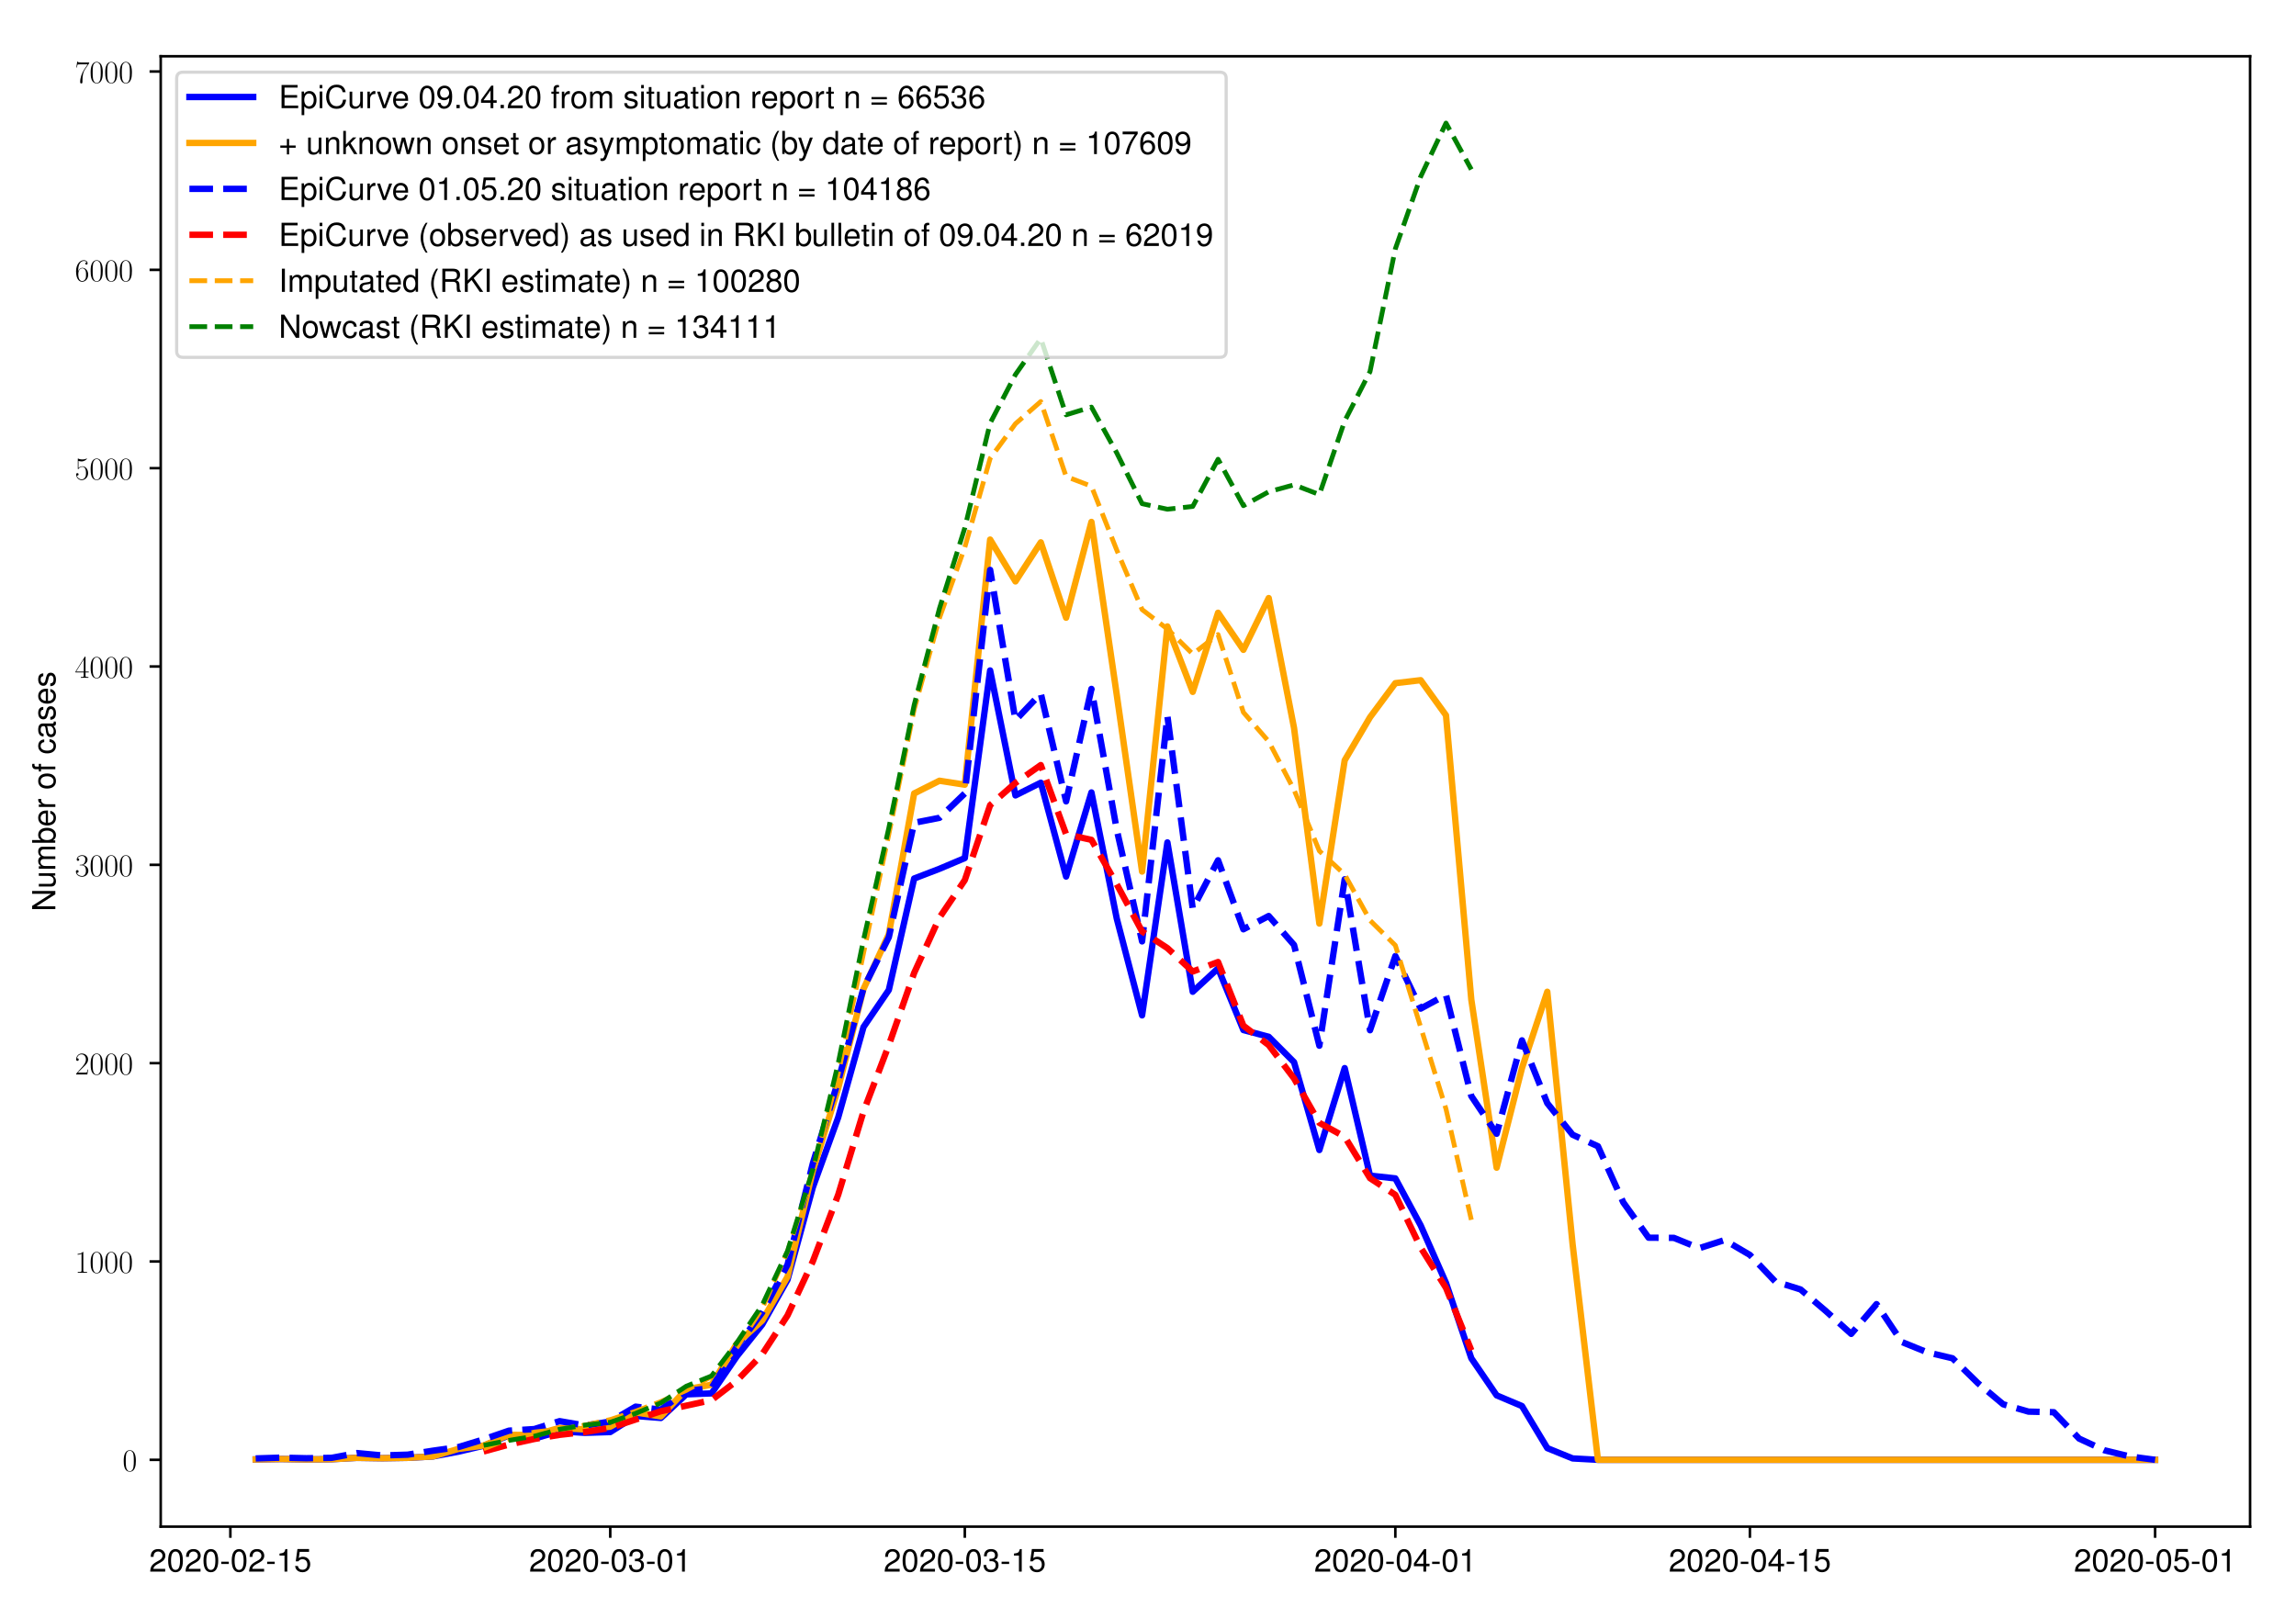 <?xml version="1.0" encoding="utf-8" standalone="no"?>
<!DOCTYPE svg PUBLIC "-//W3C//DTD SVG 1.1//EN"
  "http://www.w3.org/Graphics/SVG/1.1/DTD/svg11.dtd">
<!-- Created with matplotlib (https://matplotlib.org/) -->
<svg height="504pt" version="1.1" viewBox="0 0 720 504" width="720pt" xmlns="http://www.w3.org/2000/svg" xmlns:xlink="http://www.w3.org/1999/xlink">
 <defs>
  <style type="text/css">
*{stroke-linecap:butt;stroke-linejoin:round;}
  </style>
 </defs>
 <g id="figure_1">
  <g id="patch_1">
   <path d="M 0 504 
L 720 504 
L 720 0 
L 0 0 
z
" style="fill:#ffffff;"/>
  </g>
  <g id="axes_1">
   <g id="patch_2">
    <path d="M 50.4 478.8 
L 705.6 478.8 
L 705.6 17.64 
L 50.4 17.64 
z
" style="fill:#ffffff;"/>
   </g>
   <g id="matplotlib.axis_1">
    <g id="xtick_1">
     <g id="line2d_1">
      <defs>
       <path d="M 0 0 
L 0 3.5 
" id="m825b79fc14" style="stroke:#000000;stroke-width:0.8;"/>
      </defs>
      <g>
       <use style="stroke:#000000;stroke-width:0.8;" x="72.24" xlink:href="#m825b79fc14" y="478.8"/>
      </g>
     </g>
     <g id="text_1">
      <!-- 2020-02-15 -->
      <defs>
       <path d="M 50.594 8.688 
L 13.297 8.688 
C 14.203 14.5 17.406 18.203 26.094 23.328 
L 36.094 28.734 
C 46 34.141 51.094 41.453 51.094 50.172 
C 51.094 56.078 48.703 61.594 44.5 65.391 
C 40.297 69.188 35.094 71 28.406 71 
C 19.406 71 12.703 67.797 8.797 61.797 
C 6.297 57.984 5.203 53.578 5 46.359 
L 13.797 46.359 
C 14.094 51.172 14.703 54.078 15.906 56.375 
C 18.203 60.688 22.797 63.297 28.094 63.297 
C 36.094 63.297 42.094 57.578 42.094 49.969 
C 42.094 44.359 38.797 39.547 32.5 35.938 
L 23.297 30.734 
C 8.5 22.312 4.203 15.609 3.406 0 
L 50.594 0 
z
" id="Nimbus_Sans_L_Regular-50"/>
       <path d="M 27.5 71 
C 20.906 71 14.906 68.094 11.203 63.188 
C 6.594 57.016 4.297 47.547 4.297 34.484 
C 4.297 10.672 12.297 -2 27.5 -2 
C 42.5 -2 50.703 10.672 50.703 33.891 
C 50.703 47.641 48.5 56.812 43.797 63.188 
C 40.094 68.188 34.203 71 27.5 71 
z
M 27.5 63.188 
C 37 63.188 41.703 53.625 41.703 34.688 
C 41.703 14.656 37.094 5.297 27.297 5.297 
C 18 5.297 13.297 15.062 13.297 34.391 
C 13.297 53.719 18 63.188 27.5 63.188 
z
" id="Nimbus_Sans_L_Regular-48"/>
       <path d="M 28.406 31.188 
L 4.594 31.188 
L 4.594 24 
L 28.406 24 
z
" id="Nimbus_Sans_L_Regular-45"/>
       <path d="M 25.906 50.5 
L 25.906 0 
L 34.703 0 
L 34.703 70.891 
L 28.906 70.891 
C 25.797 60 23.797 58.5 10.203 56.797 
L 10.203 50.5 
z
" id="Nimbus_Sans_L_Regular-49"/>
       <path d="M 47.594 71 
L 11 71 
L 5.703 32.438 
L 13.797 32.438 
C 17.906 37.297 21.297 39 26.797 39 
C 36.297 39 42.297 32.531 42.297 22.094 
C 42.297 11.953 36.406 5.797 26.797 5.797 
C 19.094 5.797 14.406 9.672 12.297 17.625 
L 3.5 17.625 
C 4.703 11.859 5.703 9.078 7.797 6.484 
C 11.797 1.094 19 -2 27 -2 
C 41.297 -2 51.297 8.375 51.297 23.281 
C 51.297 37.203 42 46.797 28.406 46.797 
C 23.406 46.797 19.406 45.5 15.297 42.5 
L 18.094 62.297 
L 47.594 62.297 
z
" id="Nimbus_Sans_L_Regular-53"/>
      </defs>
      <g transform="translate(46.766 492.898)scale(0.1 -0.1)">
       <use transform="scale(0.996)" xlink:href="#Nimbus_Sans_L_Regular-50"/>
       <use transform="translate(55.392 0)scale(0.996)" xlink:href="#Nimbus_Sans_L_Regular-48"/>
       <use transform="translate(110.783 0)scale(0.996)" xlink:href="#Nimbus_Sans_L_Regular-50"/>
       <use transform="translate(166.175 0)scale(0.996)" xlink:href="#Nimbus_Sans_L_Regular-48"/>
       <use transform="translate(221.567 0)scale(0.996)" xlink:href="#Nimbus_Sans_L_Regular-45"/>
       <use transform="translate(254.742 0)scale(0.996)" xlink:href="#Nimbus_Sans_L_Regular-48"/>
       <use transform="translate(310.134 0)scale(0.996)" xlink:href="#Nimbus_Sans_L_Regular-50"/>
       <use transform="translate(365.525 0)scale(0.996)" xlink:href="#Nimbus_Sans_L_Regular-45"/>
       <use transform="translate(398.701 0)scale(0.996)" xlink:href="#Nimbus_Sans_L_Regular-49"/>
       <use transform="translate(454.092 0)scale(0.996)" xlink:href="#Nimbus_Sans_L_Regular-53"/>
      </g>
     </g>
    </g>
    <g id="xtick_2">
     <g id="line2d_2">
      <g>
       <use style="stroke:#000000;stroke-width:0.8;" x="191.367" xlink:href="#m825b79fc14" y="478.8"/>
      </g>
     </g>
     <g id="text_2">
      <!-- 2020-03-01 -->
      <defs>
       <path d="M 22.094 32.703 
L 23.203 32.703 
L 26.906 32.797 
C 36.594 32.797 41.594 28.422 41.594 19.938 
C 41.594 11.078 36.094 5.797 26.906 5.797 
C 17.297 5.797 12.594 10.578 12 20.844 
L 3.203 20.844 
C 3.594 15.156 4.594 11.469 6.297 8.281 
C 9.906 1.5 16.906 -2 26.594 -2 
C 41.203 -2 50.594 6.688 50.594 20.047 
C 50.594 29.016 47.094 34 38.594 36.891 
C 45.203 39.469 48.5 44.453 48.5 51.531 
C 48.5 63.688 40.406 71 26.906 71 
C 12.594 71 5 63.188 4.703 48.141 
L 13.5 48.141 
C 13.594 52.438 14 54.828 15.094 57.016 
C 17.094 60.906 21.5 63.297 27 63.297 
C 34.797 63.297 39.5 58.703 39.5 51.234 
C 39.5 46.25 37.703 43.266 33.797 41.672 
C 31.406 40.672 28.297 40.266 22.094 40.172 
z
" id="Nimbus_Sans_L_Regular-51"/>
      </defs>
      <g transform="translate(165.893 492.898)scale(0.1 -0.1)">
       <use transform="scale(0.996)" xlink:href="#Nimbus_Sans_L_Regular-50"/>
       <use transform="translate(55.392 0)scale(0.996)" xlink:href="#Nimbus_Sans_L_Regular-48"/>
       <use transform="translate(110.783 0)scale(0.996)" xlink:href="#Nimbus_Sans_L_Regular-50"/>
       <use transform="translate(166.175 0)scale(0.996)" xlink:href="#Nimbus_Sans_L_Regular-48"/>
       <use transform="translate(221.567 0)scale(0.996)" xlink:href="#Nimbus_Sans_L_Regular-45"/>
       <use transform="translate(254.742 0)scale(0.996)" xlink:href="#Nimbus_Sans_L_Regular-48"/>
       <use transform="translate(310.134 0)scale(0.996)" xlink:href="#Nimbus_Sans_L_Regular-51"/>
       <use transform="translate(365.525 0)scale(0.996)" xlink:href="#Nimbus_Sans_L_Regular-45"/>
       <use transform="translate(398.701 0)scale(0.996)" xlink:href="#Nimbus_Sans_L_Regular-48"/>
       <use transform="translate(454.092 0)scale(0.996)" xlink:href="#Nimbus_Sans_L_Regular-49"/>
      </g>
     </g>
    </g>
    <g id="xtick_3">
     <g id="line2d_3">
      <g>
       <use style="stroke:#000000;stroke-width:0.8;" x="302.553" xlink:href="#m825b79fc14" y="478.8"/>
      </g>
     </g>
     <g id="text_3">
      <!-- 2020-03-15 -->
      <g transform="translate(277.079 492.898)scale(0.1 -0.1)">
       <use transform="scale(0.996)" xlink:href="#Nimbus_Sans_L_Regular-50"/>
       <use transform="translate(55.392 0)scale(0.996)" xlink:href="#Nimbus_Sans_L_Regular-48"/>
       <use transform="translate(110.783 0)scale(0.996)" xlink:href="#Nimbus_Sans_L_Regular-50"/>
       <use transform="translate(166.175 0)scale(0.996)" xlink:href="#Nimbus_Sans_L_Regular-48"/>
       <use transform="translate(221.567 0)scale(0.996)" xlink:href="#Nimbus_Sans_L_Regular-45"/>
       <use transform="translate(254.742 0)scale(0.996)" xlink:href="#Nimbus_Sans_L_Regular-48"/>
       <use transform="translate(310.134 0)scale(0.996)" xlink:href="#Nimbus_Sans_L_Regular-51"/>
       <use transform="translate(365.525 0)scale(0.996)" xlink:href="#Nimbus_Sans_L_Regular-45"/>
       <use transform="translate(398.701 0)scale(0.996)" xlink:href="#Nimbus_Sans_L_Regular-49"/>
       <use transform="translate(454.092 0)scale(0.996)" xlink:href="#Nimbus_Sans_L_Regular-53"/>
      </g>
     </g>
    </g>
    <g id="xtick_4">
     <g id="line2d_4">
      <g>
       <use style="stroke:#000000;stroke-width:0.8;" x="437.564" xlink:href="#m825b79fc14" y="478.8"/>
      </g>
     </g>
     <g id="text_4">
      <!-- 2020-04-01 -->
      <defs>
       <path d="M 32.703 17 
L 32.703 0 
L 41.5 0 
L 41.5 17 
L 52 17 
L 52 24.891 
L 41.5 24.891 
L 41.5 70.891 
L 35 70.891 
L 2.797 26.297 
L 2.797 17 
z
M 32.703 24.891 
L 10.5 24.891 
L 32.703 55.891 
z
" id="Nimbus_Sans_L_Regular-52"/>
      </defs>
      <g transform="translate(412.089 492.898)scale(0.1 -0.1)">
       <use transform="scale(0.996)" xlink:href="#Nimbus_Sans_L_Regular-50"/>
       <use transform="translate(55.392 0)scale(0.996)" xlink:href="#Nimbus_Sans_L_Regular-48"/>
       <use transform="translate(110.783 0)scale(0.996)" xlink:href="#Nimbus_Sans_L_Regular-50"/>
       <use transform="translate(166.175 0)scale(0.996)" xlink:href="#Nimbus_Sans_L_Regular-48"/>
       <use transform="translate(221.567 0)scale(0.996)" xlink:href="#Nimbus_Sans_L_Regular-45"/>
       <use transform="translate(254.742 0)scale(0.996)" xlink:href="#Nimbus_Sans_L_Regular-48"/>
       <use transform="translate(310.134 0)scale(0.996)" xlink:href="#Nimbus_Sans_L_Regular-52"/>
       <use transform="translate(365.525 0)scale(0.996)" xlink:href="#Nimbus_Sans_L_Regular-45"/>
       <use transform="translate(398.701 0)scale(0.996)" xlink:href="#Nimbus_Sans_L_Regular-48"/>
       <use transform="translate(454.092 0)scale(0.996)" xlink:href="#Nimbus_Sans_L_Regular-49"/>
      </g>
     </g>
    </g>
    <g id="xtick_5">
     <g id="line2d_5">
      <g>
       <use style="stroke:#000000;stroke-width:0.8;" x="548.749" xlink:href="#m825b79fc14" y="478.8"/>
      </g>
     </g>
     <g id="text_5">
      <!-- 2020-04-15 -->
      <g transform="translate(523.275 492.898)scale(0.1 -0.1)">
       <use transform="scale(0.996)" xlink:href="#Nimbus_Sans_L_Regular-50"/>
       <use transform="translate(55.392 0)scale(0.996)" xlink:href="#Nimbus_Sans_L_Regular-48"/>
       <use transform="translate(110.783 0)scale(0.996)" xlink:href="#Nimbus_Sans_L_Regular-50"/>
       <use transform="translate(166.175 0)scale(0.996)" xlink:href="#Nimbus_Sans_L_Regular-48"/>
       <use transform="translate(221.567 0)scale(0.996)" xlink:href="#Nimbus_Sans_L_Regular-45"/>
       <use transform="translate(254.742 0)scale(0.996)" xlink:href="#Nimbus_Sans_L_Regular-48"/>
       <use transform="translate(310.134 0)scale(0.996)" xlink:href="#Nimbus_Sans_L_Regular-52"/>
       <use transform="translate(365.525 0)scale(0.996)" xlink:href="#Nimbus_Sans_L_Regular-45"/>
       <use transform="translate(398.701 0)scale(0.996)" xlink:href="#Nimbus_Sans_L_Regular-49"/>
       <use transform="translate(454.092 0)scale(0.996)" xlink:href="#Nimbus_Sans_L_Regular-53"/>
      </g>
     </g>
    </g>
    <g id="xtick_6">
     <g id="line2d_6">
      <g>
       <use style="stroke:#000000;stroke-width:0.8;" x="675.818" xlink:href="#m825b79fc14" y="478.8"/>
      </g>
     </g>
     <g id="text_6">
      <!-- 2020-05-01 -->
      <g transform="translate(650.344 492.898)scale(0.1 -0.1)">
       <use transform="scale(0.996)" xlink:href="#Nimbus_Sans_L_Regular-50"/>
       <use transform="translate(55.392 0)scale(0.996)" xlink:href="#Nimbus_Sans_L_Regular-48"/>
       <use transform="translate(110.783 0)scale(0.996)" xlink:href="#Nimbus_Sans_L_Regular-50"/>
       <use transform="translate(166.175 0)scale(0.996)" xlink:href="#Nimbus_Sans_L_Regular-48"/>
       <use transform="translate(221.567 0)scale(0.996)" xlink:href="#Nimbus_Sans_L_Regular-45"/>
       <use transform="translate(254.742 0)scale(0.996)" xlink:href="#Nimbus_Sans_L_Regular-48"/>
       <use transform="translate(310.134 0)scale(0.996)" xlink:href="#Nimbus_Sans_L_Regular-53"/>
       <use transform="translate(365.525 0)scale(0.996)" xlink:href="#Nimbus_Sans_L_Regular-45"/>
       <use transform="translate(398.701 0)scale(0.996)" xlink:href="#Nimbus_Sans_L_Regular-48"/>
       <use transform="translate(454.092 0)scale(0.996)" xlink:href="#Nimbus_Sans_L_Regular-49"/>
      </g>
     </g>
    </g>
   </g>
   <g id="matplotlib.axis_2">
    <g id="ytick_1">
     <g id="line2d_7">
      <defs>
       <path d="M 0 0 
L -3.5 0 
" id="ma66b4f0b87" style="stroke:#000000;stroke-width:0.8;"/>
      </defs>
      <g>
       <use style="stroke:#000000;stroke-width:0.8;" x="50.4" xlink:href="#ma66b4f0b87" y="457.838"/>
      </g>
     </g>
     <g id="text_7">
      <!-- $0$ -->
      <defs>
       <path d="M 42 31.844 
C 42 37.969 41.906 48.422 37.703 56.453 
C 34 63.484 28.094 66 22.906 66 
C 18.094 66 12 63.781 8.203 56.562 
C 4.203 49.016 3.797 39.672 3.797 31.844 
C 3.797 26.109 3.906 17.375 7 9.734 
C 11.297 -0.609 19 -2 22.906 -2 
C 27.5 -2 34.5 -0.109 38.594 9.438 
C 41.594 16.375 42 24.5 42 31.844 
z
M 22.906 -0.406 
C 16.5 -0.406 12.703 5.125 11.297 12.75 
C 10.203 18.688 10.203 27.328 10.203 32.953 
C 10.203 40.688 10.203 47.109 11.5 53.234 
C 13.406 61.781 19 64.391 22.906 64.391 
C 27 64.391 32.297 61.672 34.203 53.438 
C 35.5 47.719 35.594 40.984 35.594 32.953 
C 35.594 26.422 35.594 18.375 34.406 12.453 
C 32.297 1.5 26.406 -0.406 22.906 -0.406 
z
" id="CMR17-48"/>
      </defs>
      <g transform="translate(38.419 461.387)scale(0.1 -0.1)">
       <use transform="scale(0.996)" xlink:href="#CMR17-48"/>
      </g>
     </g>
    </g>
    <g id="ytick_2">
     <g id="line2d_8">
      <g>
       <use style="stroke:#000000;stroke-width:0.8;" x="50.4" xlink:href="#ma66b4f0b87" y="395.637"/>
      </g>
     </g>
     <g id="text_8">
      <!-- $1000$ -->
      <defs>
       <path d="M 26.594 63.797 
C 26.594 65.891 26.5 66 25.094 66 
C 21.203 61.359 15.297 59.891 9.703 59.688 
C 9.406 59.688 8.906 59.688 8.797 59.5 
C 8.703 59.297 8.703 59.094 8.703 57 
C 11.797 57 17 57.594 21 59.984 
L 21 7.297 
C 21 3.797 20.797 2.594 12.203 2.594 
L 9.203 2.594 
L 9.203 0 
C 14 0.094 19 0.188 23.797 0.188 
C 28.594 0.188 33.594 0.094 38.406 0 
L 38.406 2.594 
L 35.406 2.594 
C 26.797 2.594 26.594 3.688 26.594 7.297 
z
" id="CMR17-49"/>
      </defs>
      <g transform="translate(23.475 399.186)scale(0.1 -0.1)">
       <use transform="scale(0.996)" xlink:href="#CMR17-49"/>
       <use transform="translate(45.69 0)scale(0.996)" xlink:href="#CMR17-48"/>
       <use transform="translate(91.381 0)scale(0.996)" xlink:href="#CMR17-48"/>
       <use transform="translate(137.071 0)scale(0.996)" xlink:href="#CMR17-48"/>
      </g>
     </g>
    </g>
    <g id="ytick_3">
     <g id="line2d_9">
      <g>
       <use style="stroke:#000000;stroke-width:0.8;" x="50.4" xlink:href="#ma66b4f0b87" y="333.436"/>
      </g>
     </g>
     <g id="text_9">
      <!-- $2000$ -->
      <defs>
       <path d="M 41.703 15.469 
L 39.906 15.469 
C 38.906 8.391 38.094 7.188 37.703 6.594 
C 37.203 5.797 30 5.797 28.594 5.797 
L 9.406 5.797 
C 13 9.688 20 16.766 28.5 24.938 
C 34.594 30.719 41.703 37.5 41.703 47.391 
C 41.703 59.188 32.297 66 21.797 66 
C 10.797 66 4.094 56.297 4.094 47.297 
C 4.094 43.391 7 42.891 8.203 42.891 
C 9.203 42.891 12.203 43.484 12.203 46.984 
C 12.203 50.094 9.594 51 8.203 51 
C 7.594 51 7 50.891 6.594 50.688 
C 8.5 59.188 14.297 63.391 20.406 63.391 
C 29.094 63.391 34.797 56.5 34.797 47.391 
C 34.797 38.703 29.703 31.219 24 24.734 
L 4.094 2.297 
L 4.094 0 
L 39.297 0 
z
" id="CMR17-50"/>
      </defs>
      <g transform="translate(23.475 336.985)scale(0.1 -0.1)">
       <use transform="scale(0.996)" xlink:href="#CMR17-50"/>
       <use transform="translate(45.69 0)scale(0.996)" xlink:href="#CMR17-48"/>
       <use transform="translate(91.381 0)scale(0.996)" xlink:href="#CMR17-48"/>
       <use transform="translate(137.071 0)scale(0.996)" xlink:href="#CMR17-48"/>
      </g>
     </g>
    </g>
    <g id="ytick_4">
     <g id="line2d_10">
      <g>
       <use style="stroke:#000000;stroke-width:0.8;" x="50.4" xlink:href="#ma66b4f0b87" y="271.234"/>
      </g>
     </g>
     <g id="text_10">
      <!-- $3000$ -->
      <defs>
       <path d="M 22.094 34 
C 31 34 34.906 26.141 34.906 17.094 
C 34.906 5.031 28.5 0.391 22.703 0.391 
C 17.406 0.391 8.797 3.016 6.094 10.797 
C 6.594 10.594 7.094 10.594 7.594 10.594 
C 10 10.594 11.797 12.188 11.797 14.797 
C 11.797 17.688 9.594 19 7.594 19 
C 5.906 19 3.297 18.188 3.297 14.484 
C 3.297 5.234 12.297 -2 22.906 -2 
C 34 -2 42.5 6.75 42.5 16.984 
C 42.5 26.844 34.5 34 25 35.094 
C 32.594 36.672 39.906 43.375 39.906 52.391 
C 39.906 60.25 32 66 23 66 
C 13.906 66 5.906 60.344 5.906 52.297 
C 5.906 48.797 8.5 48.188 9.797 48.188 
C 11.906 48.188 13.703 49.484 13.703 52.094 
C 13.703 54.688 11.906 56 9.797 56 
C 9.406 56 8.906 56 8.5 55.797 
C 11.406 62.484 19.297 63.688 22.797 63.688 
C 26.297 63.688 32.906 61.969 32.906 52.297 
C 32.906 49.484 32.5 44.547 29.094 40.219 
C 26.094 36.391 22.703 36.188 19.406 35.891 
C 18.906 35.891 16.594 35.688 16.203 35.688 
C 15.5 35.594 15.094 35.5 15.094 34.797 
C 15.094 34.094 15.203 34 17.203 34 
z
" id="CMR17-51"/>
      </defs>
      <g transform="translate(23.475 274.784)scale(0.1 -0.1)">
       <use transform="scale(0.996)" xlink:href="#CMR17-51"/>
       <use transform="translate(45.69 0)scale(0.996)" xlink:href="#CMR17-48"/>
       <use transform="translate(91.381 0)scale(0.996)" xlink:href="#CMR17-48"/>
       <use transform="translate(137.071 0)scale(0.996)" xlink:href="#CMR17-48"/>
      </g>
     </g>
    </g>
    <g id="ytick_5">
     <g id="line2d_11">
      <g>
       <use style="stroke:#000000;stroke-width:0.8;" x="50.4" xlink:href="#ma66b4f0b87" y="209.033"/>
      </g>
     </g>
     <g id="text_11">
      <!-- $4000$ -->
      <defs>
       <path d="M 33.594 64.797 
C 33.594 66.891 33.5 67 31.703 67 
L 2 19.594 
L 2 17 
L 27.797 17 
L 27.797 7.188 
C 27.797 3.594 27.594 2.594 20.594 2.594 
L 18.703 2.594 
L 18.703 0 
C 21.906 0.188 27.297 0.188 30.703 0.188 
C 34.094 0.188 39.5 0.188 42.703 0 
L 42.703 2.594 
L 40.797 2.594 
C 33.797 2.594 33.594 3.594 33.594 7.188 
L 33.594 17 
L 43.797 17 
L 43.797 19.594 
L 33.594 19.594 
z
M 28.094 58.172 
L 28.094 19.594 
L 4 19.594 
z
" id="CMR17-52"/>
      </defs>
      <g transform="translate(23.475 212.582)scale(0.1 -0.1)">
       <use transform="scale(0.996)" xlink:href="#CMR17-52"/>
       <use transform="translate(45.69 0)scale(0.996)" xlink:href="#CMR17-48"/>
       <use transform="translate(91.381 0)scale(0.996)" xlink:href="#CMR17-48"/>
       <use transform="translate(137.071 0)scale(0.996)" xlink:href="#CMR17-48"/>
      </g>
     </g>
    </g>
    <g id="ytick_6">
     <g id="line2d_12">
      <g>
       <use style="stroke:#000000;stroke-width:0.8;" x="50.4" xlink:href="#ma66b4f0b87" y="146.832"/>
      </g>
     </g>
     <g id="text_12">
      <!-- $5000$ -->
      <defs>
       <path d="M 11.406 58.594 
C 12.406 58.188 16.5 56.891 20.703 56.891 
C 30 56.891 35.094 61.891 38 64.688 
C 38 65.484 38 66 37.406 66 
C 37.297 66 37.094 66 36.297 65.594 
C 32.797 64.094 28.703 63 23.703 63 
C 20.703 63 16.203 63.359 11.297 65.484 
C 10.203 66 10 66 9.906 66 
C 9.406 66 9.297 65.891 9.297 63.906 
L 9.297 34.859 
C 9.297 33.016 9.297 32.5 10.297 32.5 
C 10.797 32.5 11 32.703 11.5 33.422 
C 14.703 38.047 19.094 40 24.094 40 
C 27.594 40 35.094 37.734 35.094 20.203 
C 35.094 16.984 35.094 11.188 32.094 6.594 
C 29.594 2.484 25.703 0.391 21.406 0.391 
C 14.797 0.391 8.094 4.984 6.297 12.688 
C 6.703 12.594 7.5 12.391 7.906 12.391 
C 9.203 12.391 11.703 13.094 11.703 16.188 
C 11.703 18.891 9.797 20 7.906 20 
C 5.594 20 4.094 18.594 4.094 15.797 
C 4.094 7.094 11 -2 21.594 -2 
C 31.906 -2 41.703 6.891 41.703 19.797 
C 41.703 32.094 33.906 41.594 24.203 41.594 
C 19.094 41.594 14.797 39.688 11.406 36 
z
" id="CMR17-53"/>
      </defs>
      <g transform="translate(23.475 150.381)scale(0.1 -0.1)">
       <use transform="scale(0.996)" xlink:href="#CMR17-53"/>
       <use transform="translate(45.69 0)scale(0.996)" xlink:href="#CMR17-48"/>
       <use transform="translate(91.381 0)scale(0.996)" xlink:href="#CMR17-48"/>
       <use transform="translate(137.071 0)scale(0.996)" xlink:href="#CMR17-48"/>
      </g>
     </g>
    </g>
    <g id="ytick_7">
     <g id="line2d_13">
      <g>
       <use style="stroke:#000000;stroke-width:0.8;" x="50.4" xlink:href="#ma66b4f0b87" y="84.631"/>
      </g>
     </g>
     <g id="text_13">
      <!-- $6000$ -->
      <defs>
       <path d="M 10.594 34.344 
C 10.594 58 21.797 63.688 28.297 63.688 
C 30.406 63.688 35.5 63.266 37.5 59.094 
C 35.906 59.094 32.906 59.094 32.906 55.594 
C 32.906 52.891 35.094 52 36.5 52 
C 37.406 52 40.094 52.391 40.094 55.797 
C 40.094 62.297 35.094 66 28.203 66 
C 16.297 66 3.797 53.297 3.797 31.422 
C 3.797 4.016 15.094 -2 23.094 -2 
C 32.797 -2 42 6.734 42 20.234 
C 42 32.828 33.906 42 23.703 42 
C 17.594 42 13.094 37.969 10.594 30.922 
z
M 23.094 0.391 
C 10.797 0.391 10.797 18.938 10.797 22.656 
C 10.797 29.906 14.203 40.391 23.5 40.391 
C 25.203 40.391 30.094 40.391 33.406 33.438 
C 35.203 29.516 35.203 25.375 35.203 20.344 
C 35.203 14.906 35.203 10.875 33.094 6.844 
C 30.906 2.703 27.703 0.391 23.094 0.391 
z
" id="CMR17-54"/>
      </defs>
      <g transform="translate(23.475 88.18)scale(0.1 -0.1)">
       <use transform="scale(0.996)" xlink:href="#CMR17-54"/>
       <use transform="translate(45.69 0)scale(0.996)" xlink:href="#CMR17-48"/>
       <use transform="translate(91.381 0)scale(0.996)" xlink:href="#CMR17-48"/>
       <use transform="translate(137.071 0)scale(0.996)" xlink:href="#CMR17-48"/>
      </g>
     </g>
    </g>
    <g id="ytick_8">
     <g id="line2d_14">
      <g>
       <use style="stroke:#000000;stroke-width:0.8;" x="50.4" xlink:href="#ma66b4f0b87" y="22.429"/>
      </g>
     </g>
     <g id="text_14">
      <!-- $7000$ -->
      <defs>
       <path d="M 45.094 61.797 
L 45.094 64 
L 21.594 64 
C 9.906 64 9.703 65.094 9.297 67 
L 7.5 67 
L 4.594 48.5 
L 6.406 48.5 
C 6.703 50.406 7.406 55.5 8.594 57.391 
C 9.203 58.188 16.594 58.188 18.297 58.188 
L 40.297 58.188 
L 29.203 41.719 
C 21.797 30.641 16.703 15.672 16.703 2.594 
C 16.703 1.391 16.703 -2 20.297 -2 
C 23.906 -2 23.906 1.391 23.906 2.688 
L 23.906 7.281 
C 23.906 23.656 26.703 34.438 31.297 41.312 
z
" id="CMR17-55"/>
      </defs>
      <g transform="translate(23.475 25.979)scale(0.1 -0.1)">
       <use transform="scale(0.996)" xlink:href="#CMR17-55"/>
       <use transform="translate(45.69 0)scale(0.996)" xlink:href="#CMR17-48"/>
       <use transform="translate(91.381 0)scale(0.996)" xlink:href="#CMR17-48"/>
       <use transform="translate(137.071 0)scale(0.996)" xlink:href="#CMR17-48"/>
      </g>
     </g>
    </g>
    <g id="text_15">
     <!-- Number of cases -->
     <defs>
      <path d="M 64.594 73 
L 55.797 73 
L 55.797 13.312 
L 17.703 73 
L 7.594 73 
L 7.594 0 
L 16.406 0 
L 16.406 59.172 
L 54.094 0 
L 64.594 0 
z
" id="Nimbus_Sans_L_Regular-78"/>
      <path d="M 48.203 0.297 
L 48.203 52 
L 39.906 52 
L 39.906 22.719 
C 39.906 12.188 34.297 5.297 25.594 5.297 
C 19 5.297 14.797 9.234 14.797 15.438 
L 14.797 52 
L 6.5 52 
L 6.5 12.188 
C 6.5 3.594 13 -2 23.203 -2 
C 30.906 -2 35.797 0.688 40.703 7.562 
L 40.703 0.297 
z
" id="Nimbus_Sans_L_Regular-117"/>
      <path d="M 7 52 
L 7 0 
L 15.406 0 
L 15.406 32.641 
C 15.406 40.578 20.906 46.688 27.703 46.688 
C 33.906 46.688 37.406 42.875 37.406 36.172 
L 37.406 0 
L 45.797 0 
L 45.797 32.953 
C 45.797 40.578 51.297 46.688 58.094 46.688 
C 64.203 46.688 67.797 42.781 67.797 36.172 
L 67.797 0 
L 76.203 0 
L 76.203 39.375 
C 76.203 48.797 70.797 54 61 54 
C 54 54 49.797 51.891 44.906 45.984 
C 41.797 51.594 37.594 54 30.797 54 
C 23.797 54 19.203 51.391 14.703 45.094 
L 14.703 52 
z
" id="Nimbus_Sans_L_Regular-109"/>
      <path d="M 5.406 73 
L 5.406 0.297 
L 12.906 0.297 
L 12.906 6.984 
C 16.906 0.891 22.203 -2 29.5 -2 
C 43.297 -2 52.297 9.281 52.297 26.594 
C 52.297 43.5 43.703 54 29.906 54 
C 22.703 54 17.594 51.297 13.703 45.391 
L 13.703 73 
z
M 28.297 46.188 
C 37.594 46.188 43.594 38.125 43.594 25.688 
C 43.594 13.859 37.406 5.797 28.297 5.797 
C 19.5 5.797 13.703 13.75 13.703 25.984 
C 13.703 38.234 19.5 46.188 28.297 46.188 
z
" id="Nimbus_Sans_L_Regular-98"/>
      <path d="M 51.297 23.188 
C 51.297 31.219 50.703 36.109 49.203 40.078 
C 45.797 48.797 37.797 54 28 54 
C 13.406 54 4 42.719 4 25.297 
C 4 8.516 13.094 -2 27.797 -2 
C 39.797 -2 48.094 4.797 50.203 15.906 
L 41.797 15.906 
C 39.5 9.188 34.797 5.688 28.094 5.688 
C 22.797 5.688 18.297 8.031 15.5 12.297 
C 13.5 15.219 12.797 18.141 12.703 23.188 
z
M 12.906 30 
C 13.594 39.875 19.5 46.297 27.906 46.297 
C 36.094 46.297 42.406 39.359 42.406 30.609 
C 42.406 30.406 42.406 30.203 42.297 30 
z
" id="Nimbus_Sans_L_Regular-101"/>
      <path d="M 6.906 52 
L 6.906 0 
L 15.297 0 
L 15.297 26.984 
C 15.297 34.422 17.203 39.281 21.203 42.156 
C 23.797 44.047 26.297 44.641 32.094 44.734 
L 32.094 53.188 
C 30.703 53.891 30 54 28.906 54 
C 23.5 54 19.406 50.797 14.594 42.969 
L 14.594 52 
z
" id="Nimbus_Sans_L_Regular-114"/>
      <path d="M 27.203 54 
C 12.5 54 3.594 43.5 3.594 25.984 
C 3.594 8.484 12.406 -2 27.297 -2 
C 42 -2 51 8.484 51 25.594 
C 51 43.609 42.297 54 27.203 54 
z
M 27.297 46.297 
C 36.703 46.297 42.297 38.625 42.297 25.688 
C 42.297 13.453 36.5 5.688 27.297 5.688 
C 18 5.688 12.297 13.359 12.297 25.984 
C 12.297 38.531 18 46.297 27.297 46.297 
z
" id="Nimbus_Sans_L_Regular-111"/>
      <path d="M 25.797 52 
L 17.094 52 
L 17.094 60.312 
C 17.094 63.859 19.094 65.688 22.906 65.688 
C 23.594 65.688 23.906 65.688 25.797 65.594 
L 25.797 72.484 
C 23.906 72.891 22.797 73 21.094 73 
C 13.406 73 8.797 68.594 8.797 61.016 
L 8.797 52 
L 1.797 52 
L 1.797 45.188 
L 8.797 45.188 
L 8.797 0 
L 17.094 0 
L 17.094 45.188 
L 25.797 45.188 
z
" id="Nimbus_Sans_L_Regular-102"/>
      <path d="M 47.094 34.953 
C 46.703 40.016 45.594 43.297 43.594 46.188 
C 40 51.094 33.703 54 26.406 54 
C 12.297 54 3.094 42.812 3.094 25.5 
C 3.094 8.672 12.094 -2 26.297 -2 
C 38.797 -2 46.703 5.5 47.703 18.234 
L 39.297 18.234 
C 37.906 9.875 33.594 5.688 26.5 5.688 
C 17.297 5.688 11.797 13.156 11.797 25.5 
C 11.797 38.531 17.203 46.297 26.297 46.297 
C 33.297 46.297 37.703 42.203 38.703 34.953 
z
" id="Nimbus_Sans_L_Regular-99"/>
      <path d="M 53.5 5.188 
C 52.594 5 52.203 5 51.703 5 
C 48.797 5 47.203 6.484 47.203 9.078 
L 47.203 39.719 
C 47.203 48.984 40.406 54 27.5 54 
C 19.906 54 13.594 51.797 10.094 47.891 
C 7.703 45.203 6.703 42.219 6.5 37.031 
L 14.906 37.031 
C 15.594 43.406 19.406 46.297 27.203 46.297 
C 34.703 46.297 38.906 43.5 38.906 38.531 
L 38.906 36.344 
C 38.906 32.859 36.797 31.359 30.203 30.562 
C 18.406 29.078 16.594 28.672 13.406 27.391 
C 7.297 24.891 4.203 20.219 4.203 13.453 
C 4.203 4 10.797 -2 21.406 -2 
C 28 -2 33.297 0.297 39.203 5.688 
C 39.797 0.391 42.406 -2 47.797 -2 
C 49.5 -2 50.797 -1.812 53.5 -1.109 
z
M 38.906 16.734 
C 38.906 13.953 38.094 12.266 35.594 9.969 
C 32.203 6.891 28.094 5.297 23.203 5.297 
C 16.703 5.297 12.906 8.375 12.906 13.656 
C 12.906 19.125 16.594 21.906 25.5 23.203 
C 34.297 24.406 36.094 24.797 38.906 26.094 
z
" id="Nimbus_Sans_L_Regular-97"/>
      <path d="M 43.797 37.938 
C 43.703 48.188 36.906 54 24.797 54 
C 12.594 54 4.703 47.688 4.703 38.031 
C 4.703 29.875 8.906 25.984 21.297 23 
L 29.094 21.109 
C 34.906 19.719 37.203 17.641 37.203 13.859 
C 37.203 8.969 32.297 5.688 25 5.688 
C 20.5 5.688 16.703 6.984 14.594 9.172 
C 13.297 10.672 12.703 12.156 12.203 15.844 
L 3.406 15.844 
C 3.797 3.797 10.594 -2 24.297 -2 
C 37.5 -2 45.906 4.5 45.906 14.547 
C 45.906 22.312 41.5 26.594 31.094 29.078 
L 23.094 30.969 
C 16.297 32.562 13.406 34.75 13.406 38.422 
C 13.406 43.203 17.703 46.297 24.5 46.297 
C 31.203 46.297 34.797 43.406 35 37.938 
z
" id="Nimbus_Sans_L_Regular-115"/>
     </defs>
     <g transform="translate(17.353 285.868)rotate(-90)scale(0.1 -0.1)">
      <use transform="scale(0.996)" xlink:href="#Nimbus_Sans_L_Regular-78"/>
      <use transform="translate(71.93 0)scale(0.996)" xlink:href="#Nimbus_Sans_L_Regular-117"/>
      <use transform="translate(127.322 0)scale(0.996)" xlink:href="#Nimbus_Sans_L_Regular-109"/>
      <use transform="translate(210.31 0)scale(0.996)" xlink:href="#Nimbus_Sans_L_Regular-98"/>
      <use transform="translate(265.702 0)scale(0.996)" xlink:href="#Nimbus_Sans_L_Regular-101"/>
      <use transform="translate(321.093 0)scale(0.996)" xlink:href="#Nimbus_Sans_L_Regular-114"/>
      <use transform="translate(381.964 0)scale(0.996)" xlink:href="#Nimbus_Sans_L_Regular-111"/>
      <use transform="translate(437.356 0)scale(0.996)" xlink:href="#Nimbus_Sans_L_Regular-102"/>
      <use transform="translate(492.746 0)scale(0.996)" xlink:href="#Nimbus_Sans_L_Regular-99"/>
      <use transform="translate(542.559 0)scale(0.996)" xlink:href="#Nimbus_Sans_L_Regular-97"/>
      <use transform="translate(597.951 0)scale(0.996)" xlink:href="#Nimbus_Sans_L_Regular-115"/>
      <use transform="translate(647.764 0)scale(0.996)" xlink:href="#Nimbus_Sans_L_Regular-101"/>
      <use transform="translate(703.156 0)scale(0.996)" xlink:href="#Nimbus_Sans_L_Regular-115"/>
     </g>
    </g>
   </g>
   <g id="line2d_15">
    <path clip-path="url(#pbe92a78c45)" d="M 80.182 457.714 
L 88.124 457.589 
L 96.065 457.714 
L 104.007 457.652 
L 111.949 457.216 
L 119.891 457.341 
L 127.833 457.216 
L 135.775 456.781 
L 143.716 455.288 
L 151.658 453.422 
L 159.6 450.187 
L 167.542 451.183 
L 175.484 448.881 
L 183.425 449.379 
L 191.367 449.13 
L 199.309 444.092 
L 207.251 444.714 
L 215.193 437.312 
L 223.135 437.001 
L 231.076 425.369 
L 239.018 415.417 
L 246.96 401.359 
L 254.902 372.374 
L 262.844 350.479 
L 270.785 322.115 
L 278.727 310.483 
L 286.669 275.526 
L 294.611 272.478 
L 302.553 269.12 
L 310.495 210.277 
L 318.436 249.464 
L 326.378 245.483 
L 334.32 274.904 
L 342.262 248.531 
L 350.204 288.091 
L 358.145 318.445 
L 366.087 264.206 
L 374.029 311.043 
L 381.971 303.704 
L 389.913 323.048 
L 397.855 325.163 
L 405.796 333.125 
L 413.738 360.68 
L 421.68 334.991 
L 429.622 368.704 
L 437.564 369.575 
L 445.505 384.316 
L 453.447 402.355 
L 461.389 425.991 
L 469.331 437.623 
L 477.273 440.982 
L 485.215 454.168 
L 493.156 457.403 
L 501.098 457.838 
L 509.04 457.838 
L 516.982 457.838 
L 524.924 457.838 
L 532.865 457.838 
L 540.807 457.838 
L 548.749 457.838 
L 556.691 457.838 
L 564.633 457.838 
L 572.575 457.838 
L 580.516 457.838 
L 588.458 457.838 
L 596.4 457.838 
L 604.342 457.838 
L 612.284 457.838 
L 620.225 457.838 
L 628.167 457.838 
L 636.109 457.838 
L 644.051 457.838 
L 651.993 457.838 
L 659.935 457.838 
L 667.876 457.838 
L 675.818 457.838 
" style="fill:none;stroke:#0000ff;stroke-linecap:square;stroke-width:2;"/>
   </g>
   <g id="line2d_16">
    <path clip-path="url(#pbe92a78c45)" d="M 80.182 457.714 
L 88.124 457.589 
L 96.065 457.714 
L 104.007 457.652 
L 111.949 457.216 
L 119.891 457.341 
L 127.833 457.216 
L 135.775 456.781 
L 143.716 454.417 
L 151.658 453.36 
L 159.6 450.001 
L 167.542 450.063 
L 175.484 447.824 
L 183.425 448.321 
L 191.367 447.451 
L 199.309 442.972 
L 207.251 444.216 
L 215.193 435.757 
L 223.135 434.264 
L 231.076 421.388 
L 239.018 414.173 
L 246.96 400.426 
L 254.902 367.149 
L 262.844 341.273 
L 270.785 310.172 
L 278.727 293.005 
L 286.669 248.842 
L 294.611 244.861 
L 302.553 246.105 
L 310.495 169.224 
L 318.436 182.349 
L 326.378 170.095 
L 334.32 193.732 
L 342.262 163.689 
L 350.204 217.928 
L 358.145 273.349 
L 366.087 196.469 
L 374.029 216.995 
L 381.971 192.177 
L 389.913 203.808 
L 397.855 187.574 
L 405.796 228.316 
L 413.738 289.646 
L 421.68 238.454 
L 429.622 224.957 
L 437.564 214.258 
L 445.505 213.325 
L 453.447 224.335 
L 461.389 313.531 
L 469.331 366.216 
L 477.273 334.991 
L 485.215 311.043 
L 493.156 390.288 
L 501.098 457.838 
L 509.04 457.838 
L 516.982 457.838 
L 524.924 457.838 
L 532.865 457.838 
L 540.807 457.838 
L 548.749 457.838 
L 556.691 457.838 
L 564.633 457.838 
L 572.575 457.838 
L 580.516 457.838 
L 588.458 457.838 
L 596.4 457.838 
L 604.342 457.838 
L 612.284 457.838 
L 620.225 457.838 
L 628.167 457.838 
L 636.109 457.838 
L 644.051 457.838 
L 651.993 457.838 
L 659.935 457.838 
L 667.876 457.838 
L 675.818 457.838 
" style="fill:none;stroke:#ffa500;stroke-linecap:square;stroke-width:2;"/>
   </g>
   <g id="line2d_17">
    <path clip-path="url(#pbe92a78c45)" d="M 80.182 457.403 
L 88.124 457.154 
L 96.065 457.341 
L 104.007 457.216 
L 111.949 455.723 
L 119.891 456.47 
L 127.833 456.221 
L 135.775 454.977 
L 143.716 453.857 
L 151.658 451.431 
L 159.6 448.695 
L 167.542 448.197 
L 175.484 445.709 
L 183.425 447.077 
L 191.367 445.833 
L 199.309 441.168 
L 207.251 442.101 
L 215.193 436.254 
L 223.135 435.321 
L 231.076 422.321 
L 239.018 411.623 
L 246.96 396.632 
L 254.902 364.847 
L 262.844 339.034 
L 270.785 309.924 
L 278.727 293.938 
L 286.669 258.048 
L 294.611 256.493 
L 302.553 248.842 
L 310.495 178.741 
L 318.436 225.89 
L 326.378 217.493 
L 334.32 251.33 
L 342.262 216.062 
L 350.204 260.225 
L 358.145 295.244 
L 366.087 224.584 
L 374.029 284.981 
L 381.971 269.804 
L 389.913 291.45 
L 397.855 287.282 
L 405.796 296.364 
L 413.738 327.962 
L 421.68 275.775 
L 429.622 323.11 
L 437.564 299.847 
L 445.505 316.33 
L 453.447 312.038 
L 461.389 343.761 
L 469.331 355.579 
L 477.273 326.283 
L 485.215 346 
L 493.156 355.89 
L 501.098 359.498 
L 509.04 377.101 
L 516.982 388.173 
L 524.924 388.235 
L 532.865 391.469 
L 540.807 388.919 
L 548.749 393.584 
L 556.691 401.919 
L 564.633 404.407 
L 572.575 411.187 
L 580.516 418.34 
L 588.458 409.01 
L 596.4 420.891 
L 604.342 424.125 
L 612.284 425.991 
L 620.225 433.766 
L 628.167 440.422 
L 636.109 442.723 
L 644.051 442.91 
L 651.993 451.183 
L 659.935 454.853 
L 667.876 456.781 
L 675.818 457.838 
" style="fill:none;stroke:#0000ff;stroke-dasharray:7.4,3.2;stroke-dashoffset:0;stroke-width:2;"/>
   </g>
   <g id="line2d_18">
    <path clip-path="url(#pbe92a78c45)" d="M 151.658 455.226 
L 159.6 453.049 
L 167.542 451.307 
L 175.484 450.001 
L 183.425 449.13 
L 191.367 447.824 
L 199.309 445.211 
L 207.251 442.599 
L 215.193 440.857 
L 223.135 439.116 
L 231.076 433.02 
L 239.018 424.747 
L 246.96 412.556 
L 254.902 395.575 
L 262.844 374.737 
L 270.785 348.613 
L 278.727 327.775 
L 286.669 305.134 
L 294.611 287.78 
L 302.553 276.024 
L 310.495 252.512 
L 318.436 245.545 
L 326.378 239.947 
L 334.32 261.655 
L 342.262 263.397 
L 350.204 277.33 
L 358.145 292.134 
L 366.087 297.359 
L 374.029 304.699 
L 381.971 301.713 
L 389.913 321.68 
L 397.855 327.775 
L 405.796 338.225 
L 413.738 352.158 
L 421.68 356.512 
L 429.622 369.512 
L 437.564 374.737 
L 445.505 391.283 
L 453.447 403.91 
L 461.389 423.503 
" style="fill:none;stroke:#ff0000;stroke-dasharray:7.4,3.2;stroke-dashoffset:0;stroke-width:2;"/>
   </g>
   <g id="line2d_19">
    <path clip-path="url(#pbe92a78c45)" d="M 151.658 454.355 
L 159.6 451.307 
L 167.542 449.13 
L 175.484 448.259 
L 183.425 446.953 
L 191.367 445.211 
L 199.309 442.599 
L 207.251 439.551 
L 215.193 436.068 
L 223.135 431.714 
L 231.076 422.57 
L 239.018 410.379 
L 246.96 392.527 
L 254.902 367.771 
L 262.844 336.857 
L 270.785 298.976 
L 278.727 261.655 
L 286.669 222.531 
L 294.611 193.794 
L 302.553 171.65 
L 310.495 143.784 
L 318.436 132.899 
L 326.378 125.932 
L 334.32 149.444 
L 342.262 152.492 
L 350.204 172.521 
L 358.145 191.181 
L 366.087 197.277 
L 374.029 205.115 
L 381.971 199.019 
L 389.913 223.402 
L 397.855 232.545 
L 405.796 247.722 
L 413.738 266.88 
L 421.68 274.282 
L 429.622 288.651 
L 437.564 296.488 
L 445.505 322.115 
L 453.447 347.804 
L 461.389 382.575 
" style="fill:none;stroke:#ffa500;stroke-dasharray:5.55,2.4;stroke-dashoffset:0;stroke-width:1.5;"/>
   </g>
   <g id="line2d_20">
    <path clip-path="url(#pbe92a78c45)" d="M 151.658 453.297 
L 159.6 451.742 
L 167.542 450.436 
L 175.484 448.259 
L 183.425 446.953 
L 191.367 446.082 
L 199.309 443.283 
L 207.251 439.986 
L 215.193 434.762 
L 223.135 431.527 
L 231.076 421.077 
L 239.018 409.321 
L 246.96 392.34 
L 254.902 366.776 
L 262.844 333.498 
L 270.785 294.747 
L 278.727 259.665 
L 286.669 221.1 
L 294.611 190.808 
L 302.553 165.555 
L 310.495 132.712 
L 318.436 117.473 
L 326.378 106.152 
L 334.32 130.1 
L 342.262 127.674 
L 350.204 142.042 
L 358.145 157.966 
L 366.087 159.708 
L 374.029 158.837 
L 381.971 144.033 
L 389.913 158.588 
L 397.855 154.234 
L 405.796 152.057 
L 413.738 155.105 
L 421.68 132.028 
L 429.622 116.54 
L 437.564 78.037 
L 445.505 55.396 
L 453.447 38.602 
L 461.389 53.157 
" style="fill:none;stroke:#008000;stroke-dasharray:5.55,2.4;stroke-dashoffset:0;stroke-width:1.5;"/>
   </g>
   <g id="patch_3">
    <path d="M 50.4 478.8 
L 50.4 17.64 
" style="fill:none;stroke:#000000;stroke-linecap:square;stroke-linejoin:miter;stroke-width:0.8;"/>
   </g>
   <g id="patch_4">
    <path d="M 705.6 478.8 
L 705.6 17.64 
" style="fill:none;stroke:#000000;stroke-linecap:square;stroke-linejoin:miter;stroke-width:0.8;"/>
   </g>
   <g id="patch_5">
    <path d="M 50.4 478.8 
L 705.6 478.8 
" style="fill:none;stroke:#000000;stroke-linecap:square;stroke-linejoin:miter;stroke-width:0.8;"/>
   </g>
   <g id="patch_6">
    <path d="M 50.4 17.64 
L 705.6 17.64 
" style="fill:none;stroke:#000000;stroke-linecap:square;stroke-linejoin:miter;stroke-width:0.8;"/>
   </g>
   <g id="legend_1">
    <g id="patch_7">
     <path d="M 57.4 112.068 
L 382.517 112.068 
Q 384.517 112.068 384.517 110.068 
L 384.517 24.64 
Q 384.517 22.64 382.517 22.64 
L 57.4 22.64 
Q 55.4 22.64 55.4 24.64 
L 55.4 110.068 
Q 55.4 112.068 57.4 112.068 
z
" style="fill:#ffffff;opacity:0.8;stroke:#cccccc;stroke-linejoin:miter;"/>
    </g>
    <g id="line2d_21">
     <path d="M 59.4 30.423 
L 79.4 30.423 
" style="fill:none;stroke:#0000ff;stroke-linecap:square;stroke-width:2;"/>
    </g>
    <g id="line2d_22"/>
    <g id="text_16">
     <!-- EpiCurve 09.04.20 from situation report n = 66536 -->
     <defs>
      <path d="M 18.297 33 
L 58 33 
L 58 41.188 
L 18.297 41.188 
L 18.297 64.797 
L 59.5 64.797 
L 59.5 73 
L 9 73 
L 9 0 
L 61.297 0 
L 61.297 8.188 
L 18.297 8.188 
z
" id="Nimbus_Sans_L_Regular-69"/>
      <path d="M 5.406 -22 
L 13.797 -22 
L 13.797 5.797 
C 18.203 0.391 23.094 -2 29.906 -2 
C 43.406 -2 52.297 8.875 52.297 25.5 
C 52.297 43 43.703 54 29.797 54 
C 22.703 54 17 50.797 13.094 44.594 
L 13.094 52.484 
L 5.406 52.484 
z
M 28.406 46.188 
C 37.594 46.188 43.594 38.125 43.594 25.688 
C 43.594 13.859 37.5 5.797 28.406 5.797 
C 19.594 5.797 13.797 13.75 13.797 25.984 
C 13.797 38.234 19.594 46.188 28.406 46.188 
z
" id="Nimbus_Sans_L_Regular-112"/>
      <path d="M 15 52.469 
L 6.703 52.469 
L 6.703 0 
L 15 0 
z
M 15 73 
L 6.594 73 
L 6.594 62.484 
L 15 62.484 
z
" id="Nimbus_Sans_L_Regular-105"/>
      <path d="M 66.203 50.297 
C 63.297 66.188 54.094 74 38.094 74 
C 28.297 74 20.406 70.891 15 64.906 
C 8.406 57.75 4.797 47.422 4.797 35.688 
C 4.797 23.781 8.5 13.547 15.406 6.484 
C 21 0.688 28.203 -2 37.703 -2 
C 55.5 -2 65.5 7.578 67.703 26.75 
L 58.094 26.75 
C 57.297 21.781 56.297 18.406 54.797 15.531 
C 51.797 9.562 45.594 6.188 37.797 6.188 
C 23.297 6.188 14.094 17.719 14.094 35.797 
C 14.094 54.375 22.906 65.797 37 65.797 
C 42.906 65.797 48.406 64 51.406 61.219 
C 54.094 58.734 55.594 55.656 56.703 50.297 
z
" id="Nimbus_Sans_L_Regular-67"/>
      <path d="M 28.5 0 
L 48.594 52 
L 39.203 52 
L 24.406 9.828 
L 10.406 52 
L 1 52 
L 19.406 0 
z
" id="Nimbus_Sans_L_Regular-118"/>
      <path d="M 5.297 16.609 
C 7 4.891 14.594 -2 25.406 -2 
C 33.203 -2 40.297 1.797 44.406 8.109 
C 48.906 15.094 50.906 23.875 50.906 36.734 
C 50.906 48.484 49.094 55.984 44.906 62.203 
C 41 67.891 34.797 71 27 71 
C 13.5 71 3.797 61.031 3.797 47.297 
C 3.797 34.266 12.797 25 25.594 25 
C 32.297 25 37.203 27.391 41.797 32.891 
C 41.703 15.5 36.094 5.797 26 5.797 
C 19.797 5.797 15.5 9.734 14.094 16.609 
z
M 26.906 63.297 
C 35.094 63.297 41.297 56.578 41.297 47.5 
C 41.297 38.906 35.203 32.797 26.594 32.797 
C 18.094 32.797 12.797 38.609 12.797 48 
C 12.797 56.875 18.797 63.297 26.906 63.297 
z
" id="Nimbus_Sans_L_Regular-57"/>
      <path d="M 19.094 10.391 
L 8.703 10.391 
L 8.703 0 
L 19.094 0 
z
" id="Nimbus_Sans_L_Regular-46"/>
      <path d="M 25.406 52 
L 16.797 52 
L 16.797 66.391 
L 8.5 66.391 
L 8.5 52 
L 1.406 52 
L 1.406 45.188 
L 8.5 45.188 
L 8.5 6.281 
C 8.5 1 12.094 -2 18.594 -2 
C 20.594 -2 22.594 -1.812 25.406 -1.312 
L 25.406 5.688 
C 24.297 5.391 23 5.297 21.406 5.297 
C 17.797 5.297 16.797 6.281 16.797 9.906 
L 16.797 45.188 
L 25.406 45.188 
z
" id="Nimbus_Sans_L_Regular-116"/>
      <path d="M 7 52 
L 7 0 
L 15.406 0 
L 15.406 28.672 
C 15.406 39.672 21 46.688 29.594 46.688 
C 36.203 46.688 40.406 42.688 40.406 36.375 
L 40.406 0 
L 48.703 0 
L 48.703 39.672 
C 48.703 48.391 42.203 54 32.094 54 
C 24.297 54 19.297 50.984 14.703 43.688 
L 14.703 52 
z
" id="Nimbus_Sans_L_Regular-110"/>
      <path d="M 53.406 35 
L 5 35 
L 5 28 
L 53.406 28 
z
M 53.406 18 
L 5 18 
L 5 11 
L 53.406 11 
z
" id="Nimbus_Sans_L_Regular-61"/>
      <path d="M 49.797 52.375 
C 48.094 64.094 40.5 71 29.703 71 
C 21.906 71 14.906 67.188 10.703 60.859 
C 6.297 53.891 4.297 45.109 4.297 32.25 
C 4.297 20.5 6.094 13 10.297 6.781 
C 14.094 1.094 20.297 -2 28.094 -2 
C 41.594 -2 51.297 7.969 51.297 21.688 
C 51.297 34.703 42.297 44 29.594 44 
C 22.594 44 17.094 41.297 13.297 36.094 
C 13.406 53.484 19 63.188 29.094 63.188 
C 35.297 63.188 39.594 59.25 41 52.375 
z
M 28.5 36.188 
C 37 36.188 42.297 30.375 42.297 20.984 
C 42.297 12.203 36.297 5.797 28.203 5.797 
C 20 5.797 13.797 12.5 13.797 21.484 
C 13.797 30.172 19.797 36.188 28.5 36.188 
z
" id="Nimbus_Sans_L_Regular-54"/>
     </defs>
     <g transform="translate(87.4 33.923)scale(0.1 -0.1)">
      <use transform="scale(0.996)" xlink:href="#Nimbus_Sans_L_Regular-69"/>
      <use transform="translate(66.45 0)scale(0.996)" xlink:href="#Nimbus_Sans_L_Regular-112"/>
      <use transform="translate(121.842 0)scale(0.996)" xlink:href="#Nimbus_Sans_L_Regular-105"/>
      <use transform="translate(143.958 0)scale(0.996)" xlink:href="#Nimbus_Sans_L_Regular-67"/>
      <use transform="translate(215.888 0)scale(0.996)" xlink:href="#Nimbus_Sans_L_Regular-117"/>
      <use transform="translate(271.28 0)scale(0.996)" xlink:href="#Nimbus_Sans_L_Regular-114"/>
      <use transform="translate(307.443 0)scale(0.996)" xlink:href="#Nimbus_Sans_L_Regular-118"/>
      <use transform="translate(354.766 0)scale(0.996)" xlink:href="#Nimbus_Sans_L_Regular-101"/>
      <use transform="translate(437.853 0)scale(0.996)" xlink:href="#Nimbus_Sans_L_Regular-48"/>
      <use transform="translate(493.245 0)scale(0.996)" xlink:href="#Nimbus_Sans_L_Regular-57"/>
      <use transform="translate(548.636 0)scale(0.996)" xlink:href="#Nimbus_Sans_L_Regular-46"/>
      <use transform="translate(576.331 0)scale(0.996)" xlink:href="#Nimbus_Sans_L_Regular-48"/>
      <use transform="translate(631.723 0)scale(0.996)" xlink:href="#Nimbus_Sans_L_Regular-52"/>
      <use transform="translate(687.115 0)scale(0.996)" xlink:href="#Nimbus_Sans_L_Regular-46"/>
      <use transform="translate(714.81 0)scale(0.996)" xlink:href="#Nimbus_Sans_L_Regular-50"/>
      <use transform="translate(770.202 0)scale(0.996)" xlink:href="#Nimbus_Sans_L_Regular-48"/>
      <use transform="translate(853.288 0)scale(0.996)" xlink:href="#Nimbus_Sans_L_Regular-102"/>
      <use transform="translate(880.984 0)scale(0.996)" xlink:href="#Nimbus_Sans_L_Regular-114"/>
      <use transform="translate(914.159 0)scale(0.996)" xlink:href="#Nimbus_Sans_L_Regular-111"/>
      <use transform="translate(969.551 0)scale(0.996)" xlink:href="#Nimbus_Sans_L_Regular-109"/>
      <use transform="translate(1080.234 0)scale(0.996)" xlink:href="#Nimbus_Sans_L_Regular-115"/>
      <use transform="translate(1130.047 0)scale(0.996)" xlink:href="#Nimbus_Sans_L_Regular-105"/>
      <use transform="translate(1152.164 0)scale(0.996)" xlink:href="#Nimbus_Sans_L_Regular-116"/>
      <use transform="translate(1179.859 0)scale(0.996)" xlink:href="#Nimbus_Sans_L_Regular-117"/>
      <use transform="translate(1235.251 0)scale(0.996)" xlink:href="#Nimbus_Sans_L_Regular-97"/>
      <use transform="translate(1290.643 0)scale(0.996)" xlink:href="#Nimbus_Sans_L_Regular-116"/>
      <use transform="translate(1318.338 0)scale(0.996)" xlink:href="#Nimbus_Sans_L_Regular-105"/>
      <use transform="translate(1340.455 0)scale(0.996)" xlink:href="#Nimbus_Sans_L_Regular-111"/>
      <use transform="translate(1395.846 0)scale(0.996)" xlink:href="#Nimbus_Sans_L_Regular-110"/>
      <use transform="translate(1478.933 0)scale(0.996)" xlink:href="#Nimbus_Sans_L_Regular-114"/>
      <use transform="translate(1512.108 0)scale(0.996)" xlink:href="#Nimbus_Sans_L_Regular-101"/>
      <use transform="translate(1567.5 0)scale(0.996)" xlink:href="#Nimbus_Sans_L_Regular-112"/>
      <use transform="translate(1622.892 0)scale(0.996)" xlink:href="#Nimbus_Sans_L_Regular-111"/>
      <use transform="translate(1678.283 0)scale(0.996)" xlink:href="#Nimbus_Sans_L_Regular-114"/>
      <use transform="translate(1715.443 0)scale(0.996)" xlink:href="#Nimbus_Sans_L_Regular-116"/>
      <use transform="translate(1770.833 0)scale(0.996)" xlink:href="#Nimbus_Sans_L_Regular-110"/>
      <use transform="translate(1853.92 0)scale(0.996)" xlink:href="#Nimbus_Sans_L_Regular-61"/>
      <use transform="translate(1939.797 0)scale(0.996)" xlink:href="#Nimbus_Sans_L_Regular-54"/>
      <use transform="translate(1995.188 0)scale(0.996)" xlink:href="#Nimbus_Sans_L_Regular-54"/>
      <use transform="translate(2050.58 0)scale(0.996)" xlink:href="#Nimbus_Sans_L_Regular-53"/>
      <use transform="translate(2105.972 0)scale(0.996)" xlink:href="#Nimbus_Sans_L_Regular-51"/>
      <use transform="translate(2161.363 0)scale(0.996)" xlink:href="#Nimbus_Sans_L_Regular-54"/>
     </g>
    </g>
    <g id="line2d_23">
     <path d="M 59.4 44.827 
L 79.4 44.827 
" style="fill:none;stroke:#ffa500;stroke-linecap:square;stroke-width:2;"/>
    </g>
    <g id="line2d_24"/>
    <g id="text_17">
     <!-- + unknown onset or asymptomatic (by date of report) n = 107609 -->
     <defs>
      <path d="M 53.406 27 
L 32.703 27 
L 32.703 47.688 
L 25.703 47.688 
L 25.703 27 
L 5 27 
L 5 19.984 
L 25.703 19.984 
L 25.703 -1 
L 32.703 -1 
L 32.703 19.984 
L 53.406 19.984 
z
" id="Nimbus_Sans_L_Regular-43"/>
      <path d="M 14.094 73 
L 5.797 73 
L 5.797 0 
L 14.094 0 
L 14.094 20.422 
L 22.203 28.438 
L 39.906 0 
L 50.203 0 
L 28.797 34.344 
L 47 52.469 
L 36.297 52.469 
L 14.094 30.234 
z
" id="Nimbus_Sans_L_Regular-107"/>
      <path d="M 55.406 0 
L 70.797 52 
L 61.406 52 
L 51 11.516 
L 40.703 52 
L 30.5 52 
L 20.5 11.516 
L 9.797 52 
L 0.594 52 
L 15.797 0 
L 25.203 0 
L 35.297 40.766 
L 45.906 0 
z
" id="Nimbus_Sans_L_Regular-119"/>
      <path d="M 38.797 52 
L 24.297 11.312 
L 10.906 52 
L 2 52 
L 19.703 -0.453 
L 16.5 -8.719 
C 15.203 -12.406 13.297 -13.812 9.797 -13.812 
C 8.594 -13.812 7.203 -13.609 5.406 -13.203 
L 5.406 -20.703 
C 7.094 -21.609 8.797 -22 11 -22 
C 13.703 -22 16.594 -21.109 18.797 -19.5 
C 21.406 -17.609 22.906 -15.406 24.5 -11.219 
L 47.797 52 
z
" id="Nimbus_Sans_L_Regular-121"/>
      <path d="M 23.594 73 
C 13.594 59.891 7.297 41.688 7.297 25.984 
C 7.297 10.188 13.594 -8.016 23.594 -21.109 
L 29.094 -21.109 
C 20.297 -6.812 15.406 9.984 15.406 25.984 
C 15.406 41.891 20.297 58.797 29.094 73 
z
" id="Nimbus_Sans_L_Regular-40"/>
      <path d="M 49.5 73 
L 41.203 73 
L 41.203 45.891 
C 37.703 51.188 32.094 54 25.094 54 
C 11.5 54 2.594 43.109 2.594 26.484 
C 2.594 8.875 11.297 -2 25.406 -2 
C 32.594 -2 37.594 0.688 42.094 7.188 
L 42.094 0.297 
L 49.5 0.297 
z
M 26.5 46.188 
C 35.5 46.188 41.203 38.234 41.203 25.797 
C 41.203 13.75 35.406 5.797 26.594 5.797 
C 17.406 5.797 11.297 13.859 11.297 25.984 
C 11.297 38.125 17.406 46.188 26.5 46.188 
z
" id="Nimbus_Sans_L_Regular-100"/>
      <path d="M 9.297 -21.109 
C 19.297 -8.016 25.594 10.188 25.594 25.891 
C 25.594 41.688 19.297 59.891 9.297 73 
L 3.797 73 
C 12.594 58.688 17.5 41.891 17.5 25.891 
C 17.5 9.984 12.594 -6.906 3.797 -21.109 
z
" id="Nimbus_Sans_L_Regular-41"/>
      <path d="M 52 71 
L 4.594 71 
L 4.594 62.297 
L 42.906 62.297 
C 26 38.156 19.094 23.328 13.797 0 
L 23.203 0 
C 27.094 22.719 36 42.25 52 63.594 
z
" id="Nimbus_Sans_L_Regular-55"/>
     </defs>
     <g transform="translate(87.4 48.327)scale(0.1 -0.1)">
      <use transform="scale(0.996)" xlink:href="#Nimbus_Sans_L_Regular-43"/>
      <use transform="translate(85.877 0)scale(0.996)" xlink:href="#Nimbus_Sans_L_Regular-117"/>
      <use transform="translate(141.268 0)scale(0.996)" xlink:href="#Nimbus_Sans_L_Regular-110"/>
      <use transform="translate(196.66 0)scale(0.996)" xlink:href="#Nimbus_Sans_L_Regular-107"/>
      <use transform="translate(246.473 0)scale(0.996)" xlink:href="#Nimbus_Sans_L_Regular-110"/>
      <use transform="translate(301.865 0)scale(0.996)" xlink:href="#Nimbus_Sans_L_Regular-111"/>
      <use transform="translate(355.763 0)scale(0.996)" xlink:href="#Nimbus_Sans_L_Regular-119"/>
      <use transform="translate(427.693 0)scale(0.996)" xlink:href="#Nimbus_Sans_L_Regular-110"/>
      <use transform="translate(510.78 0)scale(0.996)" xlink:href="#Nimbus_Sans_L_Regular-111"/>
      <use transform="translate(566.172 0)scale(0.996)" xlink:href="#Nimbus_Sans_L_Regular-110"/>
      <use transform="translate(621.563 0)scale(0.996)" xlink:href="#Nimbus_Sans_L_Regular-115"/>
      <use transform="translate(671.377 0)scale(0.996)" xlink:href="#Nimbus_Sans_L_Regular-101"/>
      <use transform="translate(726.768 0)scale(0.996)" xlink:href="#Nimbus_Sans_L_Regular-116"/>
      <use transform="translate(782.159 0)scale(0.996)" xlink:href="#Nimbus_Sans_L_Regular-111"/>
      <use transform="translate(837.55 0)scale(0.996)" xlink:href="#Nimbus_Sans_L_Regular-114"/>
      <use transform="translate(898.421 0)scale(0.996)" xlink:href="#Nimbus_Sans_L_Regular-97"/>
      <use transform="translate(953.812 0)scale(0.996)" xlink:href="#Nimbus_Sans_L_Regular-115"/>
      <use transform="translate(1003.626 0)scale(0.996)" xlink:href="#Nimbus_Sans_L_Regular-121"/>
      <use transform="translate(1053.439 0)scale(0.996)" xlink:href="#Nimbus_Sans_L_Regular-109"/>
      <use transform="translate(1136.427 0)scale(0.996)" xlink:href="#Nimbus_Sans_L_Regular-112"/>
      <use transform="translate(1191.819 0)scale(0.996)" xlink:href="#Nimbus_Sans_L_Regular-116"/>
      <use transform="translate(1219.514 0)scale(0.996)" xlink:href="#Nimbus_Sans_L_Regular-111"/>
      <use transform="translate(1274.906 0)scale(0.996)" xlink:href="#Nimbus_Sans_L_Regular-109"/>
      <use transform="translate(1357.894 0)scale(0.996)" xlink:href="#Nimbus_Sans_L_Regular-97"/>
      <use transform="translate(1413.286 0)scale(0.996)" xlink:href="#Nimbus_Sans_L_Regular-116"/>
      <use transform="translate(1440.981 0)scale(0.996)" xlink:href="#Nimbus_Sans_L_Regular-105"/>
      <use transform="translate(1463.098 0)scale(0.996)" xlink:href="#Nimbus_Sans_L_Regular-99"/>
      <use transform="translate(1540.606 0)scale(0.996)" xlink:href="#Nimbus_Sans_L_Regular-40"/>
      <use transform="translate(1573.781 0)scale(0.996)" xlink:href="#Nimbus_Sans_L_Regular-98"/>
      <use transform="translate(1627.181 0)scale(0.996)" xlink:href="#Nimbus_Sans_L_Regular-121"/>
      <use transform="translate(1704.689 0)scale(0.996)" xlink:href="#Nimbus_Sans_L_Regular-100"/>
      <use transform="translate(1760.081 0)scale(0.996)" xlink:href="#Nimbus_Sans_L_Regular-97"/>
      <use transform="translate(1815.473 0)scale(0.996)" xlink:href="#Nimbus_Sans_L_Regular-116"/>
      <use transform="translate(1843.168 0)scale(0.996)" xlink:href="#Nimbus_Sans_L_Regular-101"/>
      <use transform="translate(1926.255 0)scale(0.996)" xlink:href="#Nimbus_Sans_L_Regular-111"/>
      <use transform="translate(1981.646 0)scale(0.996)" xlink:href="#Nimbus_Sans_L_Regular-102"/>
      <use transform="translate(2037.037 0)scale(0.996)" xlink:href="#Nimbus_Sans_L_Regular-114"/>
      <use transform="translate(2070.212 0)scale(0.996)" xlink:href="#Nimbus_Sans_L_Regular-101"/>
      <use transform="translate(2125.604 0)scale(0.996)" xlink:href="#Nimbus_Sans_L_Regular-112"/>
      <use transform="translate(2180.995 0)scale(0.996)" xlink:href="#Nimbus_Sans_L_Regular-111"/>
      <use transform="translate(2236.387 0)scale(0.996)" xlink:href="#Nimbus_Sans_L_Regular-114"/>
      <use transform="translate(2273.546 0)scale(0.996)" xlink:href="#Nimbus_Sans_L_Regular-116"/>
      <use transform="translate(2301.242 0)scale(0.996)" xlink:href="#Nimbus_Sans_L_Regular-41"/>
      <use transform="translate(2362.112 0)scale(0.996)" xlink:href="#Nimbus_Sans_L_Regular-110"/>
      <use transform="translate(2445.199 0)scale(0.996)" xlink:href="#Nimbus_Sans_L_Regular-61"/>
      <use transform="translate(2531.075 0)scale(0.996)" xlink:href="#Nimbus_Sans_L_Regular-49"/>
      <use transform="translate(2586.467 0)scale(0.996)" xlink:href="#Nimbus_Sans_L_Regular-48"/>
      <use transform="translate(2641.859 0)scale(0.996)" xlink:href="#Nimbus_Sans_L_Regular-55"/>
      <use transform="translate(2697.25 0)scale(0.996)" xlink:href="#Nimbus_Sans_L_Regular-54"/>
      <use transform="translate(2752.642 0)scale(0.996)" xlink:href="#Nimbus_Sans_L_Regular-48"/>
      <use transform="translate(2808.034 0)scale(0.996)" xlink:href="#Nimbus_Sans_L_Regular-57"/>
     </g>
    </g>
    <g id="line2d_25">
     <path d="M 59.4 59.232 
L 79.4 59.232 
" style="fill:none;stroke:#0000ff;stroke-dasharray:7.4,3.2;stroke-dashoffset:0;stroke-width:2;"/>
    </g>
    <g id="line2d_26"/>
    <g id="text_18">
     <!-- EpiCurve 01.05.20 situation report n = 104186 -->
     <defs>
      <path d="M 39.094 37.484 
C 46.406 41.891 48.797 45.469 48.797 52.141 
C 48.797 63.188 40.094 71 27.5 71 
C 15 71 6.203 63.188 6.203 52.141 
C 6.203 45.578 8.594 41.984 15.797 37.484 
C 7.703 33.594 3.703 27.719 3.703 19.938 
C 3.703 6.984 13.5 -2 27.5 -2 
C 41.5 -2 51.297 6.984 51.297 19.844 
C 51.297 27.719 47.297 33.594 39.094 37.484 
z
M 27.5 63.188 
C 35 63.188 39.797 58.812 39.797 51.938 
C 39.797 45.375 34.906 41 27.5 41 
C 20.094 41 15.203 45.375 15.203 52.047 
C 15.203 58.812 20.094 63.188 27.5 63.188 
z
M 27.5 33.594 
C 36.297 33.594 42.297 28.016 42.297 19.75 
C 42.297 11.375 36.297 5.797 27.297 5.797 
C 18.703 5.797 12.703 11.469 12.703 19.75 
C 12.703 28.016 18.703 33.594 27.5 33.594 
z
" id="Nimbus_Sans_L_Regular-56"/>
     </defs>
     <g transform="translate(87.4 62.732)scale(0.1 -0.1)">
      <use transform="scale(0.996)" xlink:href="#Nimbus_Sans_L_Regular-69"/>
      <use transform="translate(66.45 0)scale(0.996)" xlink:href="#Nimbus_Sans_L_Regular-112"/>
      <use transform="translate(121.842 0)scale(0.996)" xlink:href="#Nimbus_Sans_L_Regular-105"/>
      <use transform="translate(143.958 0)scale(0.996)" xlink:href="#Nimbus_Sans_L_Regular-67"/>
      <use transform="translate(215.888 0)scale(0.996)" xlink:href="#Nimbus_Sans_L_Regular-117"/>
      <use transform="translate(271.28 0)scale(0.996)" xlink:href="#Nimbus_Sans_L_Regular-114"/>
      <use transform="translate(307.443 0)scale(0.996)" xlink:href="#Nimbus_Sans_L_Regular-118"/>
      <use transform="translate(354.766 0)scale(0.996)" xlink:href="#Nimbus_Sans_L_Regular-101"/>
      <use transform="translate(437.853 0)scale(0.996)" xlink:href="#Nimbus_Sans_L_Regular-48"/>
      <use transform="translate(493.245 0)scale(0.996)" xlink:href="#Nimbus_Sans_L_Regular-49"/>
      <use transform="translate(548.636 0)scale(0.996)" xlink:href="#Nimbus_Sans_L_Regular-46"/>
      <use transform="translate(576.331 0)scale(0.996)" xlink:href="#Nimbus_Sans_L_Regular-48"/>
      <use transform="translate(631.723 0)scale(0.996)" xlink:href="#Nimbus_Sans_L_Regular-53"/>
      <use transform="translate(687.115 0)scale(0.996)" xlink:href="#Nimbus_Sans_L_Regular-46"/>
      <use transform="translate(714.81 0)scale(0.996)" xlink:href="#Nimbus_Sans_L_Regular-50"/>
      <use transform="translate(770.202 0)scale(0.996)" xlink:href="#Nimbus_Sans_L_Regular-48"/>
      <use transform="translate(853.288 0)scale(0.996)" xlink:href="#Nimbus_Sans_L_Regular-115"/>
      <use transform="translate(903.102 0)scale(0.996)" xlink:href="#Nimbus_Sans_L_Regular-105"/>
      <use transform="translate(925.218 0)scale(0.996)" xlink:href="#Nimbus_Sans_L_Regular-116"/>
      <use transform="translate(952.914 0)scale(0.996)" xlink:href="#Nimbus_Sans_L_Regular-117"/>
      <use transform="translate(1008.305 0)scale(0.996)" xlink:href="#Nimbus_Sans_L_Regular-97"/>
      <use transform="translate(1063.697 0)scale(0.996)" xlink:href="#Nimbus_Sans_L_Regular-116"/>
      <use transform="translate(1091.392 0)scale(0.996)" xlink:href="#Nimbus_Sans_L_Regular-105"/>
      <use transform="translate(1113.509 0)scale(0.996)" xlink:href="#Nimbus_Sans_L_Regular-111"/>
      <use transform="translate(1168.901 0)scale(0.996)" xlink:href="#Nimbus_Sans_L_Regular-110"/>
      <use transform="translate(1251.987 0)scale(0.996)" xlink:href="#Nimbus_Sans_L_Regular-114"/>
      <use transform="translate(1285.163 0)scale(0.996)" xlink:href="#Nimbus_Sans_L_Regular-101"/>
      <use transform="translate(1340.554 0)scale(0.996)" xlink:href="#Nimbus_Sans_L_Regular-112"/>
      <use transform="translate(1395.946 0)scale(0.996)" xlink:href="#Nimbus_Sans_L_Regular-111"/>
      <use transform="translate(1451.338 0)scale(0.996)" xlink:href="#Nimbus_Sans_L_Regular-114"/>
      <use transform="translate(1488.497 0)scale(0.996)" xlink:href="#Nimbus_Sans_L_Regular-116"/>
      <use transform="translate(1543.887 0)scale(0.996)" xlink:href="#Nimbus_Sans_L_Regular-110"/>
      <use transform="translate(1626.974 0)scale(0.996)" xlink:href="#Nimbus_Sans_L_Regular-61"/>
      <use transform="translate(1712.851 0)scale(0.996)" xlink:href="#Nimbus_Sans_L_Regular-49"/>
      <use transform="translate(1768.243 0)scale(0.996)" xlink:href="#Nimbus_Sans_L_Regular-48"/>
      <use transform="translate(1823.634 0)scale(0.996)" xlink:href="#Nimbus_Sans_L_Regular-52"/>
      <use transform="translate(1879.026 0)scale(0.996)" xlink:href="#Nimbus_Sans_L_Regular-49"/>
      <use transform="translate(1934.418 0)scale(0.996)" xlink:href="#Nimbus_Sans_L_Regular-56"/>
      <use transform="translate(1989.809 0)scale(0.996)" xlink:href="#Nimbus_Sans_L_Regular-54"/>
     </g>
    </g>
    <g id="line2d_27">
     <path d="M 59.4 73.637 
L 79.4 73.637 
" style="fill:none;stroke:#ff0000;stroke-dasharray:7.4,3.2;stroke-dashoffset:0;stroke-width:2;"/>
    </g>
    <g id="line2d_28"/>
    <g id="text_19">
     <!-- EpiCurve (observed) as used in RKI bulletin of 09.04.20 n = 62019 -->
     <defs>
      <path d="M 18.594 31.797 
L 42.594 31.797 
C 50.906 31.797 54.594 27.734 54.594 18.609 
L 54.5 12.031 
C 54.5 7.469 55.297 3 56.594 0 
L 67.906 0 
L 67.906 2.297 
C 64.406 4.734 63.703 7.359 63.5 17.203 
C 63.406 29.359 61.5 32.984 53.594 36.391 
C 61.797 40.391 65.094 45.422 65.094 53.625 
C 65.094 66.094 57.203 73 42.906 73 
L 9.297 73 
L 9.297 0 
L 18.594 0 
z
M 18.594 40 
L 18.594 64.797 
L 41.094 64.797 
C 46.297 64.797 49.297 64 51.594 62.031 
C 54.094 59.953 55.406 56.688 55.406 52.344 
C 55.406 43.844 51 40 41.094 40 
z
" id="Nimbus_Sans_L_Regular-82"/>
      <path d="M 17.203 25.531 
L 29.094 37.438 
L 54.797 0 
L 65.797 0 
L 35.797 43.25 
L 65.5 73 
L 53.5 73 
L 17.203 36.047 
L 17.203 73 
L 7.906 73 
L 7.906 0 
L 17.203 0 
z
" id="Nimbus_Sans_L_Regular-75"/>
      <path d="M 19.406 73 
L 10 73 
L 10 0 
L 19.406 0 
z
" id="Nimbus_Sans_L_Regular-73"/>
      <path d="M 15.203 73 
L 6.797 73 
L 6.797 0 
L 15.203 0 
z
" id="Nimbus_Sans_L_Regular-108"/>
     </defs>
     <g transform="translate(87.4 77.137)scale(0.1 -0.1)">
      <use transform="scale(0.996)" xlink:href="#Nimbus_Sans_L_Regular-69"/>
      <use transform="translate(66.45 0)scale(0.996)" xlink:href="#Nimbus_Sans_L_Regular-112"/>
      <use transform="translate(121.842 0)scale(0.996)" xlink:href="#Nimbus_Sans_L_Regular-105"/>
      <use transform="translate(143.958 0)scale(0.996)" xlink:href="#Nimbus_Sans_L_Regular-67"/>
      <use transform="translate(215.888 0)scale(0.996)" xlink:href="#Nimbus_Sans_L_Regular-117"/>
      <use transform="translate(271.28 0)scale(0.996)" xlink:href="#Nimbus_Sans_L_Regular-114"/>
      <use transform="translate(307.443 0)scale(0.996)" xlink:href="#Nimbus_Sans_L_Regular-118"/>
      <use transform="translate(354.766 0)scale(0.996)" xlink:href="#Nimbus_Sans_L_Regular-101"/>
      <use transform="translate(437.853 0)scale(0.996)" xlink:href="#Nimbus_Sans_L_Regular-40"/>
      <use transform="translate(471.028 0)scale(0.996)" xlink:href="#Nimbus_Sans_L_Regular-111"/>
      <use transform="translate(526.42 0)scale(0.996)" xlink:href="#Nimbus_Sans_L_Regular-98"/>
      <use transform="translate(581.811 0)scale(0.996)" xlink:href="#Nimbus_Sans_L_Regular-115"/>
      <use transform="translate(631.625 0)scale(0.996)" xlink:href="#Nimbus_Sans_L_Regular-101"/>
      <use transform="translate(687.016 0)scale(0.996)" xlink:href="#Nimbus_Sans_L_Regular-114"/>
      <use transform="translate(723.18 0)scale(0.996)" xlink:href="#Nimbus_Sans_L_Regular-118"/>
      <use transform="translate(770.502 0)scale(0.996)" xlink:href="#Nimbus_Sans_L_Regular-101"/>
      <use transform="translate(825.894 0)scale(0.996)" xlink:href="#Nimbus_Sans_L_Regular-100"/>
      <use transform="translate(881.286 0)scale(0.996)" xlink:href="#Nimbus_Sans_L_Regular-41"/>
      <use transform="translate(942.156 0)scale(0.996)" xlink:href="#Nimbus_Sans_L_Regular-97"/>
      <use transform="translate(997.548 0)scale(0.996)" xlink:href="#Nimbus_Sans_L_Regular-115"/>
      <use transform="translate(1075.056 0)scale(0.996)" xlink:href="#Nimbus_Sans_L_Regular-117"/>
      <use transform="translate(1130.448 0)scale(0.996)" xlink:href="#Nimbus_Sans_L_Regular-115"/>
      <use transform="translate(1180.261 0)scale(0.996)" xlink:href="#Nimbus_Sans_L_Regular-101"/>
      <use transform="translate(1235.653 0)scale(0.996)" xlink:href="#Nimbus_Sans_L_Regular-100"/>
      <use transform="translate(1318.739 0)scale(0.996)" xlink:href="#Nimbus_Sans_L_Regular-105"/>
      <use transform="translate(1340.856 0)scale(0.996)" xlink:href="#Nimbus_Sans_L_Regular-110"/>
      <use transform="translate(1423.943 0)scale(0.996)" xlink:href="#Nimbus_Sans_L_Regular-82"/>
      <use transform="translate(1495.873 0)scale(0.996)" xlink:href="#Nimbus_Sans_L_Regular-75"/>
      <use transform="translate(1562.323 0)scale(0.996)" xlink:href="#Nimbus_Sans_L_Regular-73"/>
      <use transform="translate(1617.713 0)scale(0.996)" xlink:href="#Nimbus_Sans_L_Regular-98"/>
      <use transform="translate(1671.113 0)scale(0.996)" xlink:href="#Nimbus_Sans_L_Regular-117"/>
      <use transform="translate(1726.505 0)scale(0.996)" xlink:href="#Nimbus_Sans_L_Regular-108"/>
      <use transform="translate(1748.622 0)scale(0.996)" xlink:href="#Nimbus_Sans_L_Regular-108"/>
      <use transform="translate(1770.738 0)scale(0.996)" xlink:href="#Nimbus_Sans_L_Regular-101"/>
      <use transform="translate(1826.13 0)scale(0.996)" xlink:href="#Nimbus_Sans_L_Regular-116"/>
      <use transform="translate(1853.825 0)scale(0.996)" xlink:href="#Nimbus_Sans_L_Regular-105"/>
      <use transform="translate(1875.942 0)scale(0.996)" xlink:href="#Nimbus_Sans_L_Regular-110"/>
      <use transform="translate(1959.029 0)scale(0.996)" xlink:href="#Nimbus_Sans_L_Regular-111"/>
      <use transform="translate(2014.421 0)scale(0.996)" xlink:href="#Nimbus_Sans_L_Regular-102"/>
      <use transform="translate(2069.811 0)scale(0.996)" xlink:href="#Nimbus_Sans_L_Regular-48"/>
      <use transform="translate(2125.203 0)scale(0.996)" xlink:href="#Nimbus_Sans_L_Regular-57"/>
      <use transform="translate(2180.594 0)scale(0.996)" xlink:href="#Nimbus_Sans_L_Regular-46"/>
      <use transform="translate(2208.289 0)scale(0.996)" xlink:href="#Nimbus_Sans_L_Regular-48"/>
      <use transform="translate(2263.681 0)scale(0.996)" xlink:href="#Nimbus_Sans_L_Regular-52"/>
      <use transform="translate(2319.073 0)scale(0.996)" xlink:href="#Nimbus_Sans_L_Regular-46"/>
      <use transform="translate(2346.768 0)scale(0.996)" xlink:href="#Nimbus_Sans_L_Regular-50"/>
      <use transform="translate(2402.16 0)scale(0.996)" xlink:href="#Nimbus_Sans_L_Regular-48"/>
      <use transform="translate(2485.246 0)scale(0.996)" xlink:href="#Nimbus_Sans_L_Regular-110"/>
      <use transform="translate(2568.333 0)scale(0.996)" xlink:href="#Nimbus_Sans_L_Regular-61"/>
      <use transform="translate(2654.21 0)scale(0.996)" xlink:href="#Nimbus_Sans_L_Regular-54"/>
      <use transform="translate(2709.602 0)scale(0.996)" xlink:href="#Nimbus_Sans_L_Regular-50"/>
      <use transform="translate(2764.993 0)scale(0.996)" xlink:href="#Nimbus_Sans_L_Regular-48"/>
      <use transform="translate(2820.385 0)scale(0.996)" xlink:href="#Nimbus_Sans_L_Regular-49"/>
      <use transform="translate(2875.777 0)scale(0.996)" xlink:href="#Nimbus_Sans_L_Regular-57"/>
     </g>
    </g>
    <g id="line2d_29">
     <path d="M 59.4 88.041 
L 79.4 88.041 
" style="fill:none;stroke:#ffa500;stroke-dasharray:5.55,2.4;stroke-dashoffset:0;stroke-width:1.5;"/>
    </g>
    <g id="line2d_30"/>
    <g id="text_20">
     <!-- Imputated (RKI estimate) n = 100280 -->
     <g transform="translate(87.4 91.541)scale(0.1 -0.1)">
      <use transform="scale(0.996)" xlink:href="#Nimbus_Sans_L_Regular-73"/>
      <use transform="translate(27.695 0)scale(0.996)" xlink:href="#Nimbus_Sans_L_Regular-109"/>
      <use transform="translate(110.684 0)scale(0.996)" xlink:href="#Nimbus_Sans_L_Regular-112"/>
      <use transform="translate(166.075 0)scale(0.996)" xlink:href="#Nimbus_Sans_L_Regular-117"/>
      <use transform="translate(221.467 0)scale(0.996)" xlink:href="#Nimbus_Sans_L_Regular-116"/>
      <use transform="translate(249.162 0)scale(0.996)" xlink:href="#Nimbus_Sans_L_Regular-97"/>
      <use transform="translate(304.554 0)scale(0.996)" xlink:href="#Nimbus_Sans_L_Regular-116"/>
      <use transform="translate(332.249 0)scale(0.996)" xlink:href="#Nimbus_Sans_L_Regular-101"/>
      <use transform="translate(387.641 0)scale(0.996)" xlink:href="#Nimbus_Sans_L_Regular-100"/>
      <use transform="translate(470.727 0)scale(0.996)" xlink:href="#Nimbus_Sans_L_Regular-40"/>
      <use transform="translate(503.903 0)scale(0.996)" xlink:href="#Nimbus_Sans_L_Regular-82"/>
      <use transform="translate(575.833 0)scale(0.996)" xlink:href="#Nimbus_Sans_L_Regular-75"/>
      <use transform="translate(642.283 0)scale(0.996)" xlink:href="#Nimbus_Sans_L_Regular-73"/>
      <use transform="translate(697.673 0)scale(0.996)" xlink:href="#Nimbus_Sans_L_Regular-101"/>
      <use transform="translate(753.065 0)scale(0.996)" xlink:href="#Nimbus_Sans_L_Regular-115"/>
      <use transform="translate(802.878 0)scale(0.996)" xlink:href="#Nimbus_Sans_L_Regular-116"/>
      <use transform="translate(830.573 0)scale(0.996)" xlink:href="#Nimbus_Sans_L_Regular-105"/>
      <use transform="translate(852.69 0)scale(0.996)" xlink:href="#Nimbus_Sans_L_Regular-109"/>
      <use transform="translate(935.678 0)scale(0.996)" xlink:href="#Nimbus_Sans_L_Regular-97"/>
      <use transform="translate(991.07 0)scale(0.996)" xlink:href="#Nimbus_Sans_L_Regular-116"/>
      <use transform="translate(1018.765 0)scale(0.996)" xlink:href="#Nimbus_Sans_L_Regular-101"/>
      <use transform="translate(1074.157 0)scale(0.996)" xlink:href="#Nimbus_Sans_L_Regular-41"/>
      <use transform="translate(1135.027 0)scale(0.996)" xlink:href="#Nimbus_Sans_L_Regular-110"/>
      <use transform="translate(1218.114 0)scale(0.996)" xlink:href="#Nimbus_Sans_L_Regular-61"/>
      <use transform="translate(1303.991 0)scale(0.996)" xlink:href="#Nimbus_Sans_L_Regular-49"/>
      <use transform="translate(1359.382 0)scale(0.996)" xlink:href="#Nimbus_Sans_L_Regular-48"/>
      <use transform="translate(1414.774 0)scale(0.996)" xlink:href="#Nimbus_Sans_L_Regular-48"/>
      <use transform="translate(1470.166 0)scale(0.996)" xlink:href="#Nimbus_Sans_L_Regular-50"/>
      <use transform="translate(1525.557 0)scale(0.996)" xlink:href="#Nimbus_Sans_L_Regular-56"/>
      <use transform="translate(1580.949 0)scale(0.996)" xlink:href="#Nimbus_Sans_L_Regular-48"/>
     </g>
    </g>
    <g id="line2d_31">
     <path d="M 59.4 102.446 
L 79.4 102.446 
" style="fill:none;stroke:#008000;stroke-dasharray:5.55,2.4;stroke-dashoffset:0;stroke-width:1.5;"/>
    </g>
    <g id="line2d_32"/>
    <g id="text_21">
     <!-- Nowcast (RKI estimate) n = 134111 -->
     <g transform="translate(87.4 105.946)scale(0.1 -0.1)">
      <use transform="scale(0.996)" xlink:href="#Nimbus_Sans_L_Regular-78"/>
      <use transform="translate(71.93 0)scale(0.996)" xlink:href="#Nimbus_Sans_L_Regular-111"/>
      <use transform="translate(125.828 0)scale(0.996)" xlink:href="#Nimbus_Sans_L_Regular-119"/>
      <use transform="translate(197.758 0)scale(0.996)" xlink:href="#Nimbus_Sans_L_Regular-99"/>
      <use transform="translate(247.571 0)scale(0.996)" xlink:href="#Nimbus_Sans_L_Regular-97"/>
      <use transform="translate(302.963 0)scale(0.996)" xlink:href="#Nimbus_Sans_L_Regular-115"/>
      <use transform="translate(352.776 0)scale(0.996)" xlink:href="#Nimbus_Sans_L_Regular-116"/>
      <use transform="translate(408.167 0)scale(0.996)" xlink:href="#Nimbus_Sans_L_Regular-40"/>
      <use transform="translate(441.342 0)scale(0.996)" xlink:href="#Nimbus_Sans_L_Regular-82"/>
      <use transform="translate(513.272 0)scale(0.996)" xlink:href="#Nimbus_Sans_L_Regular-75"/>
      <use transform="translate(579.722 0)scale(0.996)" xlink:href="#Nimbus_Sans_L_Regular-73"/>
      <use transform="translate(635.112 0)scale(0.996)" xlink:href="#Nimbus_Sans_L_Regular-101"/>
      <use transform="translate(690.504 0)scale(0.996)" xlink:href="#Nimbus_Sans_L_Regular-115"/>
      <use transform="translate(740.317 0)scale(0.996)" xlink:href="#Nimbus_Sans_L_Regular-116"/>
      <use transform="translate(768.012 0)scale(0.996)" xlink:href="#Nimbus_Sans_L_Regular-105"/>
      <use transform="translate(790.129 0)scale(0.996)" xlink:href="#Nimbus_Sans_L_Regular-109"/>
      <use transform="translate(873.118 0)scale(0.996)" xlink:href="#Nimbus_Sans_L_Regular-97"/>
      <use transform="translate(928.509 0)scale(0.996)" xlink:href="#Nimbus_Sans_L_Regular-116"/>
      <use transform="translate(956.204 0)scale(0.996)" xlink:href="#Nimbus_Sans_L_Regular-101"/>
      <use transform="translate(1011.596 0)scale(0.996)" xlink:href="#Nimbus_Sans_L_Regular-41"/>
      <use transform="translate(1072.466 0)scale(0.996)" xlink:href="#Nimbus_Sans_L_Regular-110"/>
      <use transform="translate(1155.553 0)scale(0.996)" xlink:href="#Nimbus_Sans_L_Regular-61"/>
      <use transform="translate(1241.43 0)scale(0.996)" xlink:href="#Nimbus_Sans_L_Regular-49"/>
      <use transform="translate(1296.822 0)scale(0.996)" xlink:href="#Nimbus_Sans_L_Regular-51"/>
      <use transform="translate(1352.213 0)scale(0.996)" xlink:href="#Nimbus_Sans_L_Regular-52"/>
      <use transform="translate(1407.605 0)scale(0.996)" xlink:href="#Nimbus_Sans_L_Regular-49"/>
      <use transform="translate(1462.997 0)scale(0.996)" xlink:href="#Nimbus_Sans_L_Regular-49"/>
      <use transform="translate(1518.388 0)scale(0.996)" xlink:href="#Nimbus_Sans_L_Regular-49"/>
     </g>
    </g>
   </g>
  </g>
 </g>
 <defs>
  <clipPath id="pbe92a78c45">
   <rect height="461.16" width="655.2" x="50.4" y="17.64"/>
  </clipPath>
 </defs>
</svg>
